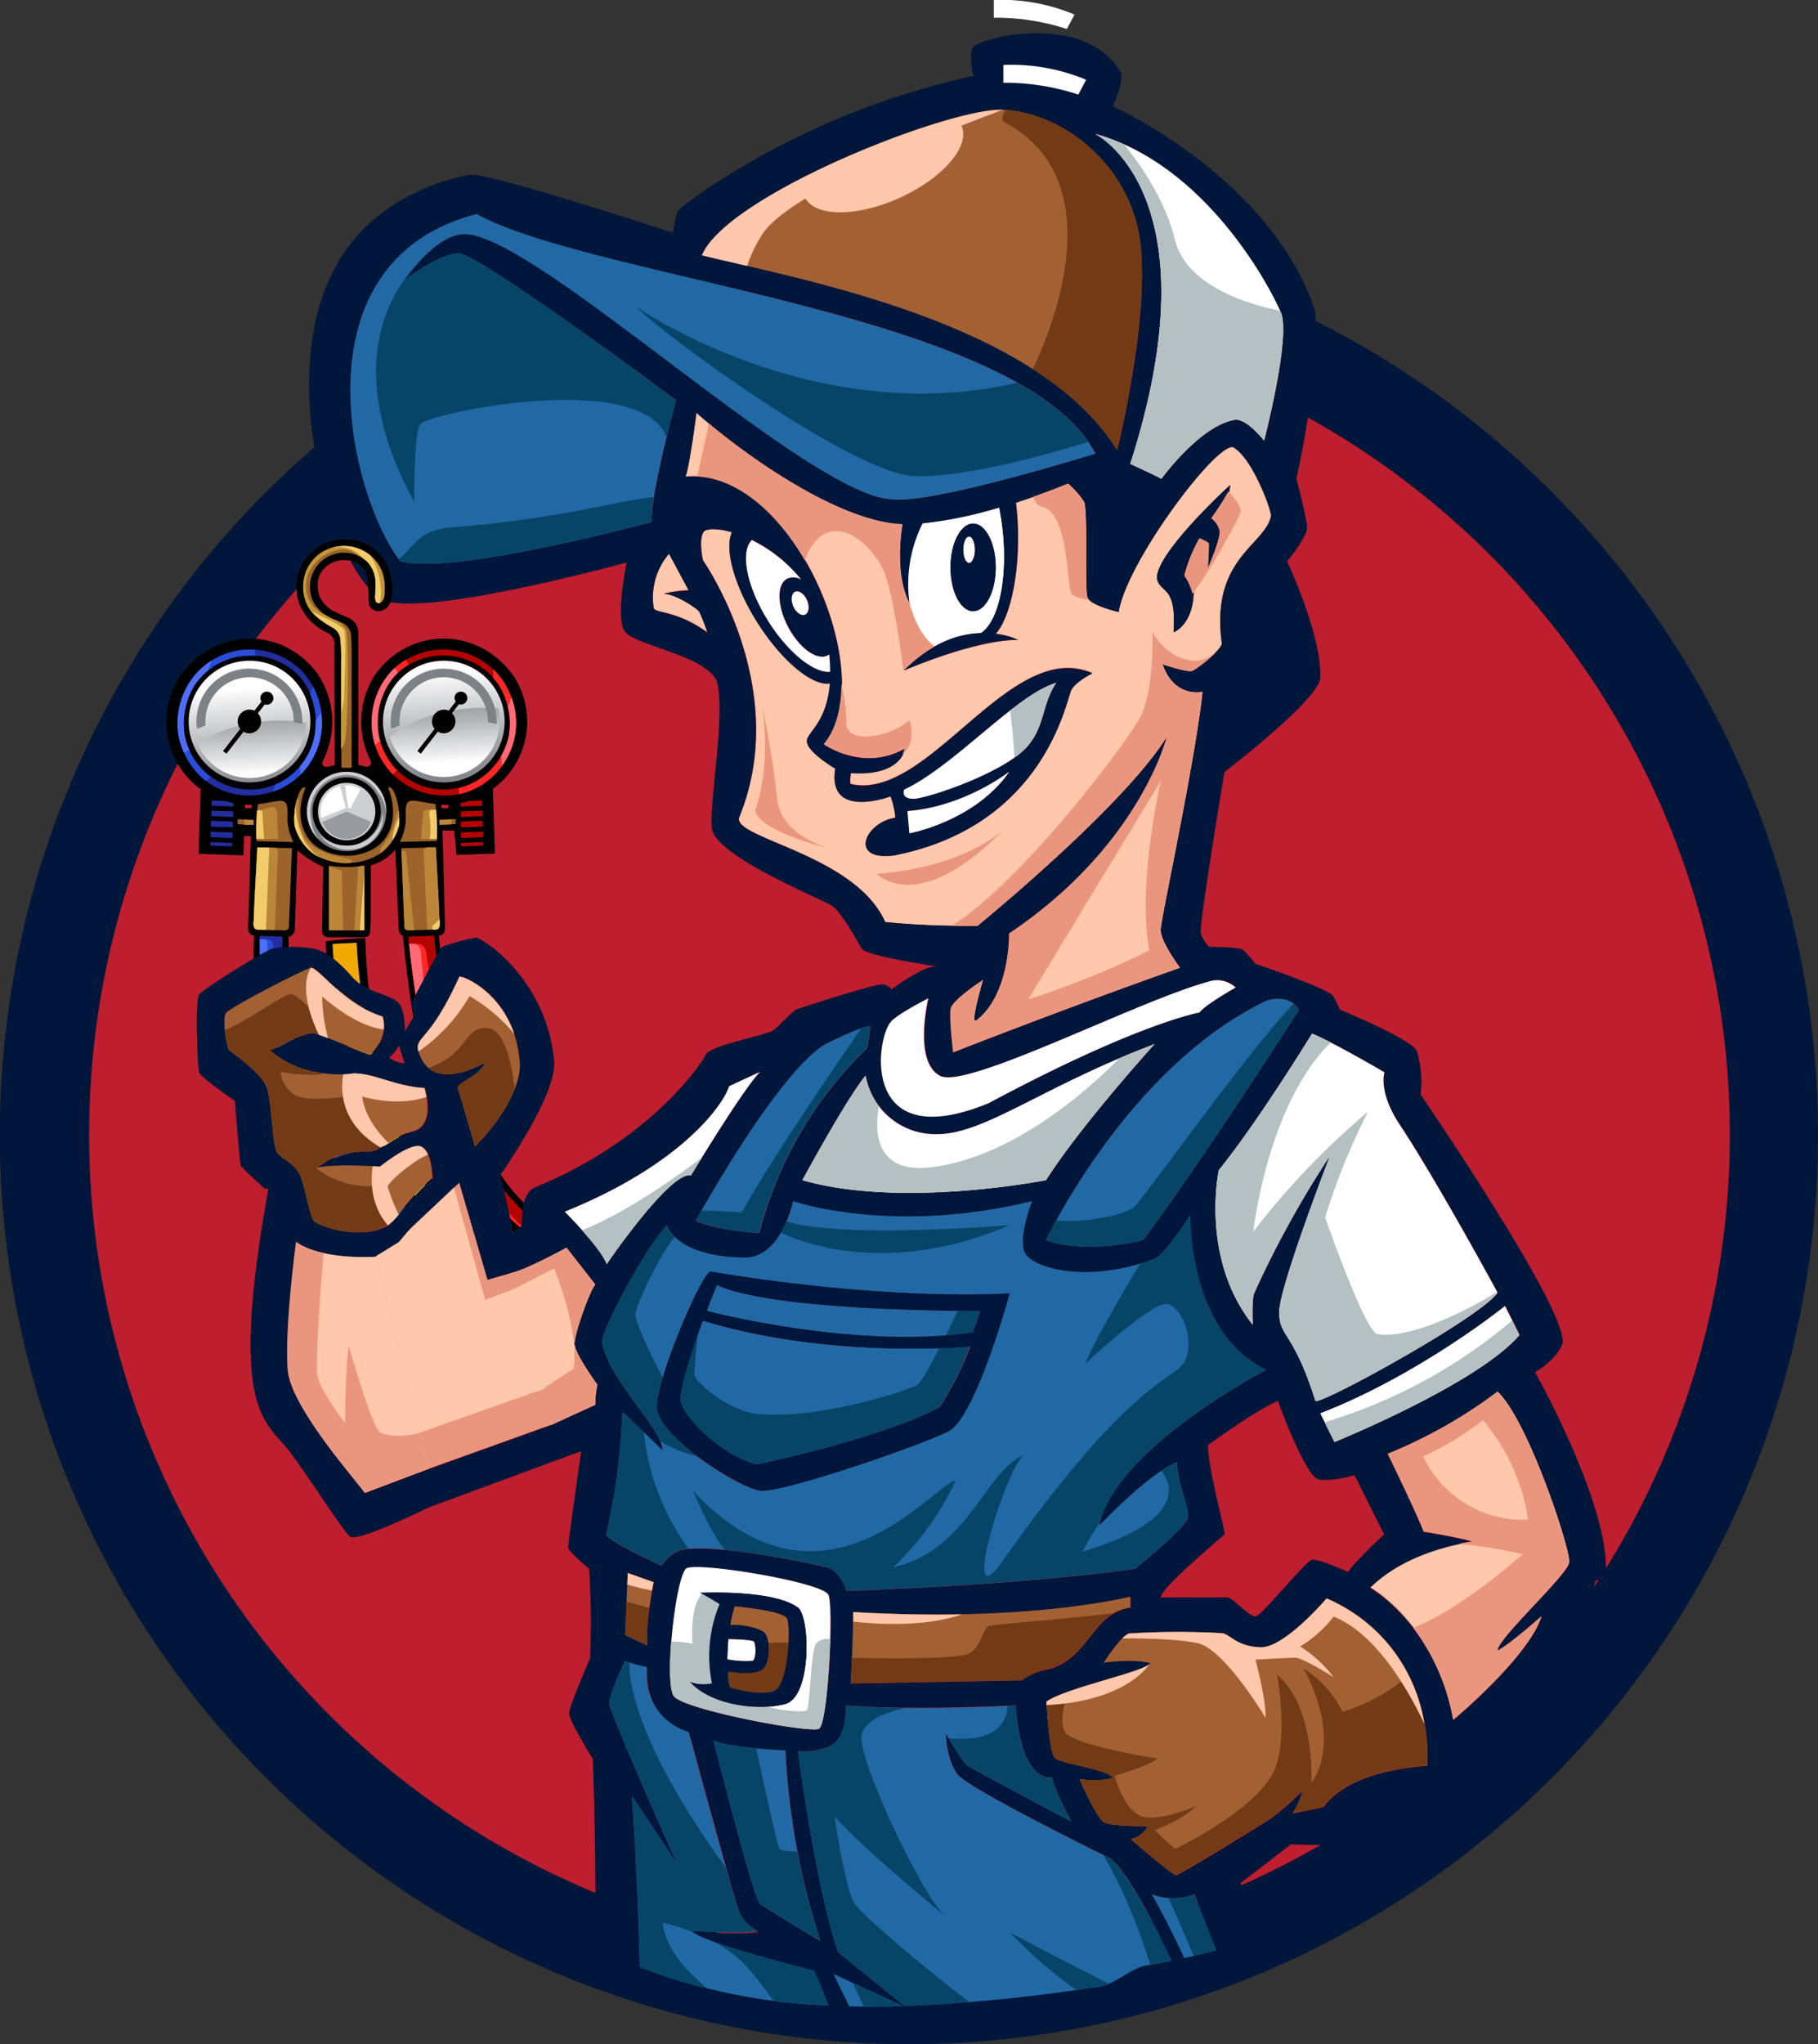 <svg xmlns="http://www.w3.org/2000/svg" xmlns:xlink="http://www.w3.org/1999/xlink" viewBox="0 0 307.52 345.68"><rect x="0" y="0" width="307.52" height="345.68" fill="#333333" stroke="none"/><defs><style>.cls-1,.cls-20{fill:#fff;}.cls-2{fill:#be1e2d;}.cls-3{fill:#ffc7ab;}.cls-4{fill:#00163a;}.cls-10,.cls-11,.cls-12,.cls-13,.cls-14,.cls-16,.cls-17,.cls-18,.cls-19,.cls-20,.cls-21,.cls-22,.cls-23,.cls-24,.cls-25,.cls-32,.cls-5,.cls-6,.cls-7,.cls-8,.cls-9{fill-rule:evenodd;}.cls-6{fill:#212e9e;}.cls-7{fill:#2a4dd8;}.cls-8{fill:#4f6ef7;}.cls-9{fill:#f2aa03;}.cls-10{fill:#ffd400;}.cls-11{fill:#fff418;}.cls-12{fill:#b50400;}.cls-13{fill:#ff2724;}.cls-14{fill:#ff6a76;}.cls-15{fill:none;stroke:#00163a;stroke-miterlimit:10;}.cls-16{fill:#9c642b;}.cls-17{fill:#c39739;}.cls-18{fill:#f2cb6b;}.cls-19{fill:#ccced1;}.cls-21{fill:#989b9f;}.cls-22{fill:#7d8286;}.cls-23{fill:#bc8639;}.cls-24{fill:url(#linear-gradient);}.cls-25{fill:url(#linear-gradient-2);}.cls-26{fill:#a36133;}.cls-27{fill:#2169a5;}.cls-28{fill:#074568;}.cls-29{fill:#723b16;}.cls-30{fill:#b4c0c2;}.cls-31,.cls-32{fill:#ea967f;}</style><linearGradient id="linear-gradient" x1="59.72" y1="136.08" x2="57.77" y2="110.85" gradientUnits="userSpaceOnUse"><stop offset="0.09" stop-color="#7d8286"/><stop offset="0.21" stop-color="#8c9094"/><stop offset="0.45" stop-color="#b3b6b8"/><stop offset="0.77" stop-color="#f1f1f2"/><stop offset="0.83" stop-color="#fff"/></linearGradient><linearGradient id="linear-gradient-2" x1="58.52" y1="114.87" x2="59.48" y2="132.85" xlink:href="#linear-gradient"/></defs><g id="Layer_2" data-name="Layer 2"><g id="Layer_1-2" data-name="Layer 1"><path class="cls-1" d="M181.76,2.47A31.79,31.79,0,0,0,168.11,0V3A38.67,38.67,0,0,1,180.46,4.9Z"/><circle class="cls-2" cx="153.76" cy="191.92" r="146.24"/><path class="cls-3" d="M165.4,156.54s24.45-19.89,32-31.93c0,0-4.52,18.38-26.66,33.22,0,0,.22,10.31-5.59,14.72-1.08.73,1.19-6.88,1.19-6.88s-5.22,3.39-5.49,4.89.43,7.36.43,7.36,18.71-7.35,38.38-14.29c0,0-3.34-4.46-3.28-6.45s5.93-28.91,7.07-40.23c0,0-4.76,1.16-6.75-4.64,0,0,4.14,1.39,5,1.12s5.26-3.81,5-4.73c-1.94-14.34,7.31-16.49,8.33-21.49,0-1.13-3.23-9.84-6.45-11.66-3.1-.49-18,19.5-19.35,27.89,0,0-4.74-1.11-5.25-2.44s.09-14-.55-16.16a15.07,15.07,0,0,0-2.74-3.11S177,83.3,171.88,85a50,50,0,0,1,.35,5.91c0,7.46-1.57,13.82-3.77,16.25a12.42,12.42,0,0,1,3.77,1.06c-7.49,0-19.33,5.19-19.33,5.19,4.84-4.91,9.54-6.27,13.09-6.37,2.95-1.93,4.55-9.13,3.64-17.45-.14-1.29-.34-2.53-.58-3.73a70.15,70.15,0,0,1-12.93,2.65,23,23,0,0,0-2.22,13.42s-2.63-4-1.21-13.29c-11.4-.47-28.16-12.84-34.85-18.9,0,0-1.15,9-1.86,10.82,18.09-1.69,33,33.78,23.46,45.28,0,0,6.56,4.73,13.65.7,0,0-.43,4.68-9.13,4.14a5.29,5.29,0,0,0-.09,1.85c13.2,3.15,27-24.85,40.93-18.72,0,0-2.68,1.23-3.54,2.79s-4.35,23-30.07,28.05c-7.73.94-4.83-5.62.29-6.39a13.54,13.54,0,0,0-.82-3.6s-10.75,4-9.35-4.7c0,0-5-2.9-4.8-4.76.13-1.4,3.36-3.11,3.89-9.63-3,.45-8.2-3.85-12.32-10.4-3.9-6.2-5.55-12.41-4.26-15.18-2-.59-3.72-.67-4.58-.26-1.21,1-.33,5-.33,5s15.16,21.55,6.13,43.48c-1.17,3.57,19.67,6.23,24.72,17.73A135.38,135.38,0,0,0,165.4,156.54ZM208.11,82l-.15,1.2-.13-.16a44.79,44.79,0,0,1-2.93,4.57,3.72,3.72,0,0,1,1.4,2c.32,1.29-1.9,6.23-1.9,6.23s.25-3.65.14-4-1.61-.9-1.61-.9a25,25,0,0,0-2.58,6.34,8.66,8.66,0,0,1,1.39,3.08l.19-.23c-.12,5.51-3.37,6.72-3.37,6.72.54-8-2.15-6.49-2.79-9C195.34,93.66,208.11,82,208.11,82ZM164.66,88.5c2.12,0,3.83,3.32,3.83,7.41s-1.71,7.42-3.83,7.42-3.83-3.32-3.83-7.42S162.55,88.5,164.66,88.5Z"/><path class="cls-3" d="M112.29,100.36a24.14,24.14,0,0,1,4.22-.58l-3.33-6.19a11.37,11.37,0,0,0-2.58,9.24c.22.88,3.91.36,9.07,4.1a31.08,31.08,0,0,0-1.4-3.56C117.88,102.79,114.22,100.36,112.29,100.36Z"/><path class="cls-3" d="M234.78,245.8s4.84,9.89,6.08,13.17a84.34,84.34,0,0,1,8.27,1.66s-10.69,1.19-17.36,7.8c0,0,11.07,6.12,14.08,22.35,0,0,12.69-10.53,14.94-17.52,0,0-5.69,5.05-7.47,5.81.17-2.23,12.15-13,12.15-15,.23-2-6.83-23.7-12.09-28.8A82.34,82.34,0,0,1,234.78,245.8Z"/><path class="cls-3" d="M50.12,210s-2,14.73-1.39,21.72c.52,6.33,11.85,19,13,20.74l10.81-4.08-8.94-35.9C53.53,212.89,50.12,210,50.12,210Z"/><path class="cls-3" d="M116,80.51a12.53,12.53,0,0,1,2,0c.62-2.6,1.57-6.71,1.94-9-.78-.65-1.49-1.27-2.11-1.83C117.84,69.69,116.69,78.68,116,80.51Z"/><path class="cls-4" d="M262.49,83.19A154,154,0,0,0,219.92,53c-.89,5.22-2.08,10.27-2.78,15.41A138.77,138.77,0,1,1,55.67,93.82q3.22-3.22,6.64-6.21A32.49,32.49,0,0,1,60,79.2c0-2.49-1.38-4.71-2.67-7A154.88,154.88,0,0,0,45,83.19,153.76,153.76,0,1,0,262.49,300.64a153.77,153.77,0,0,0,0-217.45Z"/><path class="cls-5" d="M43.14,156.53a51.75,51.75,0,0,1,5.68-.46c-.21,9.76,1.39,19.38,5.4,27.88A52.65,52.65,0,0,0,70,203C80.82,211,94.59,213.88,105.84,205c-5.39,10-16.83,10.71-26.95,8a42.45,42.45,0,0,1-19-11.15C48.29,190.37,41.53,172.77,43.14,156.53Z"/><path class="cls-6" d="M100.77,209.28c-10.15,9.26-27.95,1.45-36.51-5.59-13.41-11-20.78-29.23-20.33-46.44.73-.15,2,.2,3.94-.06-1,16.45,5,33.79,17.73,44.63C75.33,210.08,88.56,214.72,100.77,209.28Z"/><path class="cls-7" d="M70.62,208a44,44,0,0,1-6.36-4.31c-13-10.7-20.32-28.13-20.35-44.86l1.2,0A1.18,1.18,0,0,1,46.25,160c.22,6.16,1.17,16,4.72,23.06a80.16,80.16,0,0,0,14.9,20.87c1.4,1.32,3.39,3,4.75,4.08Z"/><path class="cls-8" d="M62.5,202.17c-11.9-10.78-18.56-27.38-18.59-43.34l.81,0a.47.47,0,0,1,.46.45c.25,4.68,1.19,15.65,4.73,23.36a75.82,75.82,0,0,0,11,17.48C61.55,201,62.08,201.64,62.5,202.17Z"/><path class="cls-5" d="M55.1,159.18c1.47-.21,5.24-.54,6.7-.54A84.58,84.58,0,0,0,66.19,184c2.82,9,6.19,16.66,13.61,22.74,8.18,6.7,18.69,5.66,26.15-1-1.17,6.29-10.81,10-16.82,9.84-12.53-.38-22.48-15.09-27.18-25S55.35,170.08,55.1,159.18Z"/><path class="cls-9" d="M82,212.82a30.34,30.34,0,0,1-7.77-5.91,59.23,59.23,0,0,1-12.74-21,92.59,92.59,0,0,1-5.24-26.26c.9-.12,3.15-.14,4.07-.24a105.77,105.77,0,0,0,4.16,24.25c2.37,8.14,5.8,16,11.5,21.65,7.06,7,15.66,9.81,25,4.31-3.12,6-14.18,5.69-19,3.21Z"/><path class="cls-10" d="M77.78,210.08a33.93,33.93,0,0,1-3.51-3.17,59.23,59.23,0,0,1-12.74-21,85.71,85.71,0,0,1-4-15.16c.29,0,.53,0,1,0a2.81,2.81,0,0,1,1.31.38,1,1,0,0,1,.52.75,95.4,95.4,0,0,0,6.43,21.91c4.75,10.43,13.15,16.8,11.25,16.4l-.29-.08Z"/><path class="cls-11" d="M71.25,203.51a62.3,62.3,0,0,1-9.72-17.61,85.71,85.71,0,0,1-4-15.16c.29,0,.53,0,1,0h.21a.75.75,0,0,1,.67.66c.41,3.76,2.1,13.64,9.09,27,1,1.87,1.88,3.55,2.72,5.08Z"/><path class="cls-5" d="M76,193.33a89.3,89.3,0,0,1-4.08-12.08c-2.32-8.69-3.07-16.49-3.93-24.45a58.59,58.59,0,0,1,6-.54c.91,7.54,1.61,16.17,3.47,24.41,1.65,7.27,4.2,14.23,8.6,19.87,4.57,5.88,11.68,10.28,19.17,7.81a3.54,3.54,0,0,1-.43,4.2c-.82.26-3.48.81-3.48.88a20.88,20.88,0,0,1-10.48-2.35c-6.92-3.9-11.68-10.66-14.89-17.75Z"/><path class="cls-12" d="M92.33,210.45a27.73,27.73,0,0,1-7.5-5.91c-10.58-11.6-14-28.8-15.85-46.92.88-.12,3.46-.23,4.36-.33,1.46,16.36,3.78,35.49,13.31,45.63a26.21,26.21,0,0,0,8.43,6.33,13,13,0,0,0,9.32.53,3.54,3.54,0,0,1-.26,1.95c-4.41.93-7.83.8-11.81-1.28Z"/><path class="cls-13" d="M87.91,207.48a30.52,30.52,0,0,1-3.08-2.94C74.64,193.36,71.11,177,69.19,159.6h1.33a1.55,1.55,0,0,1,1.54,1.33c.76,5.26,3.77,24.8,7.5,33,4.34,9.49,6.64,11.39,8.81,13.56.41.4.18.36-.46,0Z"/><path class="cls-14" d="M83.36,202.83C74.29,191.73,71,176.12,69.19,159.6h.62a1.37,1.37,0,0,1,1.37,1.29,121.05,121.05,0,0,0,3.81,22A67.58,67.58,0,0,0,83.36,202.83Z"/><path class="cls-4" d="M201.72,100.41a8.62,8.62,0,0,0-1.39-3.07A24.62,24.62,0,0,1,202.91,91s1.5.57,1.61.89-.15,4-.15,4,2.23-5,1.9-6.24a3.68,3.68,0,0,0-1.39-2,43,43,0,0,0,2.92-4.58l.14.16.14-1.19s-12.77,11.66-12.34,15.89c.64,2.5,3.33,1,2.79,9,0,0,3.25-1.21,3.38-6.72Z"/><path class="cls-4" d="M164.64,88.52c-2.12,0-3.83,3.32-3.83,7.42s1.71,7.42,3.83,7.42,3.83-3.32,3.83-7.42S166.75,88.52,164.64,88.52ZM164,95.19c-.54,0-1-1-1-2.24s.45-2.24,1-2.24,1,1,1,2.24S164.5,95.19,164,95.19Z"/><path class="cls-4" d="M120.14,215c-1.93,1.43-8.67,17.41-9,22.57s13.91,14,17.49,14.5,27.3-7.69,31.89-10.06,10.31-23.29,10.31-23.29C147.09,219.87,120.14,215,120.14,215ZM159,237.93c-9.46,5.23-31,9.74-31,9.74-6.3-1.65-12.54-8.31-12.89-10.75s3.79-13.61,3.79-13.61c21.59,6.61,45.29,4.37,45.29,4.37A53.44,53.44,0,0,1,159,237.93Zm-39.41-16.27c.43-1.43,1.72-4.37,1.72-4.37,9.82,4.59,44.57,4.37,44.57,4.37l-1.29,3.66C144.43,228.25,119.57,221.66,119.57,221.66Z"/><path class="cls-4" d="M135.12,271.93c-4.09-3.23-16.7-2.58-16.7-2.58.54.18,3.34,1.9,3.34,1.9a23,23,0,0,0-1.29,13.39,6.64,6.64,0,0,1-3.73-.24c3.55,4,11.61,4.94,16.09,3.76S137.09,273.9,135.12,271.93Zm-11.9,5.21s4,.07,4.34.43.47,3.06-.25,3.3a16.59,16.59,0,0,1-4.25-.27C123,280.51,123.22,277.14,123.22,277.14Zm8,8.69c-2.15,1.18-7.63-.47-7.63-.47a6.13,6.13,0,0,1-.33-2.72s4.29.81,5.77-.35,1.35-5.45.24-6.29-4.12-1.37-5.68-1.21a20.83,20.83,0,0,1,.75-3.18s8,.71,8.81,2S133.33,284.65,131.18,285.83Z"/><path class="cls-4" d="M72.51,248.35l-2.73,1,2.76-1Z"/><path class="cls-4" d="M259.66,232.05s3.8-2.14,4.65-4.94c.87-5.73-24-42-24-42a18.37,18.37,0,0,0-.64-7.36c-.81-2-13-7-13-7s-.39-.82-1.07-2.19S212.37,163,212.37,163s-1.51-1.86-2.08-2.36-5.8-.54-5.8-.54a6.4,6.4,0,0,1-1.37-2.25c-.36-1.22,4-27.3,4-27.3s15.33-11.69,16.19-15.7c.43-7.16-5.59-19.92-5.59-19.92s3.37-4.08,3.37-5.66-1.8-8.31-1.8-8.31,4-17.34,3.16-28.38C215,30,188.27,18,188.27,18s2.08-4.48,1.18-6C183,1.78,165.64,6.56,164.68,7.91s0,4.94,0,4.94C135.23,19.09,115,35,114.62,35.75a20,20,0,0,0-.79,3.6S82.17,29,79.44,29.55,63.16,32.9,56.66,45.32c-10.75,19.77.75,53.84,8.7,56.32S106,95.12,106,95.12s-1.93,9.17-.35,11.6,13.83,4.09,15.61,8.53c1.51,5.38-1.25,19.87-.87,24.7s18.75,12.09,20.42,13.28,4.14,5.86,4.94,7.17,12.63,3,12.63,3c-2.36,0-7.55,3.9-7.55,3.9a2.72,2.72,0,0,0-1.37-.83c-1-.28-13.79,3.88-14.61,4.19s-3.07,2.85-4,3.57-10.11,2.47-11.34,3.93c-.58,1.36-9.25,14.54-28.88,22.57-2.79,1.11-2.24,6.07-2.4,6.5s-1.62,1.18-1.62,1.18c0-2-2-9.67-2-9.67s9.3-13.11,9.14-19c-1.08-14.09-12.25-21.18-13.22-21.18A34.83,34.83,0,0,0,75.09,160c-.86.26-1.59,2.31-1.59,2.31a1,1,0,0,1,0-.17l-4,7.62.6,1.92-1.64,2.8s.23-3.88-1.3-5.13-5.39-1.66-7.5-4.06l-.1-.11a29.67,29.67,0,0,0-2.48-2.51l-.56-.46a.52.52,0,0,0-.11-.1,12.7,12.7,0,0,0-1.48-1l0,0a6.85,6.85,0,0,0-2.45-.77h0c-.18,0-.36-.05-.54-.06a19.72,19.72,0,0,0-5.9.15h0l-.19.06c-1.78.75-11.45,6.7-12.17,7.72s-.27,12.37,0,13.17,6.07,4.81,6.07,4.81.76,10.42,1,10.92,4,3.87,4,3.87l.65.07c-7.17,39.7.13,39.08,4.22,45.29,2.26,2.91,8.24,12.32,9.53,13.47,1.1,1,10.5-3.5,13.36-4.89l24.4-9,1.4-.49s-2.26,15.64-2.2,16.29,3.55,3.59,3.55,3.59a146,146,0,0,1,.16,15.11s-3.5,8-3.55,9.29,4,7.69,4,7.69c.4,10.87.51,21.84.46,31.86a77.91,77.91,0,0,0,7.61,3.52c-.36-15.26-1.33-28.86-1.33-28.86l7.66,11.47s-11.4-25.57-11.48-27.1,2.64-7.28,2.64-7.28a21.48,21.48,0,0,0,3.65,1c-.59,9.13,7.09,11,7.09,11s7.75,28.49,8.5,30.42a7.6,7.6,0,0,0,3.11,3.22c-1.5.65-11.07,0-11.07,0,1.29,1.94,20.74,6.77,20.74,6.77l2.42,5.87c1.15.06,2.3.1,3.46.13-1.62-3.35-2.65-5.46-2.65-5.46l11.8,5.43h.25L141.78,330C138,319,135,296.13,135,296.13a10.66,10.66,0,0,0,5.21-.81c3.18-1.18,2.93-6.95,2.93-6.95,11,.93,28.66,0,28.66,0,1,13.62,6.16,12.11,6.16,12.11.22,1.87,3.22,7.45,3.22,7.45s-16.84-8.81-17.63-9.45S160,293.1,160,293.1s.08,4.44,2,6.95,25.94,14.26,25.94,14.26c2.62,2.28,6.23,8.72,10.24,17.26l2.19-.47c-1.84-4-3.67-7.58-5.48-10.77a9.65,9.65,0,0,0,7.17,0l3.71,9.45a60.23,60.23,0,0,0,7.68-2.59c-2.23-5.48-3.59-8.76-3.59-8.76,1.76-1.32,8.5-6.55,8.5-6.55a59.69,59.69,0,0,0,7.13,0c1.14-.29,3.51-2.73,5-3.95s15.92-3.2,17.05-4.22.86-8.07.86-8.07c19.24-14.4,21.49-28.37,21.49-28.37a2.15,2.15,0,0,0,1.72-1.11C272.41,254.69,259.66,232.05,259.66,232.05Zm-2.58-6.3c-7.09,8.24-31.3,18.09-31.3,18.09L223.36,239c16.88-6.55,31.28-18.16,31.28-18.16Zm-52.74,18.62s8.24-6,11.82-7.46c0,0,4.66,12.84,6.88,13.27s6.09-.71,6.09-.71l5,10s-5.09,4.73-6.09,6.37c0,0-5.07-2.31-6.15-2.06s-8.37,9.37-9.47,9.55-3.84-3.15-4.8-3.19-11.25,0-11.25,0c-.14-1.58,10.75-10.58,10.78-10.67C207.31,259.05,204.34,248.39,204.34,244.37Zm29.88-63.05s-1.07,3.13,2.37,8.53c6.23,9.32,16.76,28.73,16.76,28.73-2.94,4.3-30.67,19.42-30.81,18.27-3.73-11.89-6.23-10.74-6.09-15.19s8.6-26.3,8.6-26.3a170.64,170.64,0,0,0-12.83,23.22c-.5.86-.29,5.45-.29,5.45-9-11.33-5.73-26.16-5.73-26.16C213,189.49,222,174.8,222,174.8,225.25,176.05,234.22,181.32,234.22,181.32Zm-19.78-12.19c4.14-1.07,5.27,1.67,5.27,1.67s-16.16,25.28-26.33,38.89c0,0-9.39,2.51-16.42,0C177,209.69,190.9,180.21,214.44,169.13Zm-78.68,30.43s7.49-13.84,10.68-17.67a12,12,0,0,0,12.11,9.89c8,0,17.77-8,36.76-15.23,0,0-12.39,13.65-18.35,23C177,199.56,152.53,204.39,135.76,199.56ZM216.7,52.84c1.72,4.08-2.85,21.66-2.85,21.66S211,70.85,209,71c-6,.91-12.53,10-12.53,10-.87-.49-5.26-2.53-5.26-2.53,14.62-45.57-5.9-55.79-5.9-55.79C204.12,27.9,215,48.76,216.7,52.84ZM169.73,11a32.93,32.93,0,0,1,14,2.5L182.41,16a39.74,39.74,0,0,0-12.68-2Zm0,7.58c8.92.43,19.72,7.64,22.68,19.67S189,76.05,189,76.05c-13.43-21.6-53.21-28.75-70.19-32.89C123,33,160.81,18.12,169.73,18.55Zm-102,76.32c-8.49-11-18.24-50.56,12.9-58.69C100.94,47.3,172.88,52.91,185.32,76.7c0,0-27.24,8.49-34.15,7.74-13.9,0-60.44-44.86-72.59-44.86-4.89,0-10.1,7.72-10.1,7.72s5.91-4.46,9.13-4.46c3.39,0,36.76,24.83,36.76,24.83s-4.46,16.45-4.13,20.59C110.24,88.26,76.33,97.45,67.73,94.87Zm42.85,8a11.39,11.39,0,0,1,2.58-9.24l3.33,6.2a23.49,23.49,0,0,0-4.23.57c1.94,0,5.59,2.44,6,3a30.22,30.22,0,0,1,1.39,3.56C114.48,103.21,110.79,103.73,110.58,102.85Zm39.16,53.07c-5.06-11.51-25.9-14.16-24.72-17.74,9-21.93-6.13-43.48-6.13-43.48s-.88-4,.32-5c.86-.41,2.54-.33,4.59.27-1.29,2.77.36,9,4.26,15.18,4.11,6.54,9.32,10.85,12.31,10.39-.52,6.53-3.76,8.24-3.89,9.63-.18,1.87,4.8,4.77,4.8,4.77-1.4,8.74,9.35,4.69,9.35,4.69a13.67,13.67,0,0,1,.82,3.61c-5.11.77-8,7.32-.28,6.39,25.71-5,29.2-26.5,30.06-28s3.55-2.79,3.55-2.79c-14-6.13-27.73,21.87-40.94,18.71a5.5,5.5,0,0,1,.09-1.84c8.71.53,9.14-4.14,9.14-4.14-7.1,4-13.65-.7-13.65-.7,9.57-11.5-5.38-47-23.47-45.29.72-1.82,1.86-10.82,1.86-10.82,6.69,6.07,23.46,18.43,34.85,18.9-1.42,9.24,1.21,13.3,1.21,13.3a23.09,23.09,0,0,1,2.23-13.42A70.21,70.21,0,0,0,169,85.84c.24,1.19.44,2.44.58,3.72.91,8.33-.69,15.52-3.64,17.45-3.55.11-8.24,1.47-13.08,6.37.37-.15,12-5.2,19.32-5.19a12.49,12.49,0,0,0-3.77-1c2.2-2.43,3.77-8.79,3.77-16.25a48.22,48.22,0,0,0-.35-5.92c5.13-1.64,8.84-3.22,8.84-3.22a15.19,15.19,0,0,1,2.75,3.12c.64,2.2.05,14.83.55,16.16s5.25,2.43,5.25,2.43c1.34-8.38,16.25-28.37,19.34-27.89C211.81,77.4,215,86.11,215,87.24c-1,5-10.27,7.14-8.34,21.49.22.91-4.19,4.46-5,4.73s-5-1.13-5-1.13c2,5.8,6.76,4.64,6.76,4.64-1.15,11.32-7,38.25-7.08,40.24s3.28,6.44,3.28,6.44c-19.67,6.94-38.37,14.3-38.37,14.3s-.7-5.86-.43-7.36,5.32-4.79,5.47-4.88c-.1.36-2.23,7.58-1.17,6.86,5.8-4.4,5.58-14.72,5.58-14.72,21.8-14.6,26.52-32.64,26.65-33.2-7.53,12-32,31.91-32,31.91A136.53,136.53,0,0,1,149.74,155.92ZM133.18,97.85c-1.79,1-1.71,4.62.19,8.2s4.88,5.72,6.68,4.77a1.7,1.7,0,0,0,.23-.17,28.54,28.54,0,0,1,.16,2.94c-2.74.25-7.1-3.24-10.47-8.59-3.64-5.81-4.8-11.73-2.77-13.69A24.54,24.54,0,0,1,135.54,98,2.62,2.62,0,0,0,133.18,97.85Zm3.35,3.63c.47,1.06.32,2.15-.32,2.43s-1.54-.36-2-1.41-.32-2.16.32-2.44S136.07,100.42,136.53,101.48Zm18.08,33.59c-2.29,0-1.65-1.54-1.65-1.54,8.6-4,18.92-16.07,25.73-18.07-2.3,3.37-1.94,6.85-4.38,10.11C171,130.37,156.9,135,154.61,135.07Zm16.16-4.59c-5.84,8.42-16.91,10.43-16.91,10.43l-.33-3.77C163.17,136.43,170.77,130.48,170.77,130.48ZM150.6,173c.75-1.29,6.5-4.2,6.5-4.2s-2.63,10.75,2,13.12,34.39-13.22,46.11-16.12a4.65,4.65,0,0,1,3.87,1.18s-5.23,2.93-6.16,4.22c0,0-10.4,1.8-35.66,15.34C146,195.26,148.09,176.44,150.6,173Zm-10.86,3.54c6.42-3.2,7.45-3,7.45-3a18.9,18.9,0,0,1-.57,3.76,66.51,66.51,0,0,0-18.16,31.21s-6.78-.33-10.75-2C117.71,206.43,131.57,181.28,139.74,176.55Zm-16.37,7.13,5.23-2.44c-2.87,2.87-11.68,17.49-11.68,17.49-3.53-.72-14.26,15-14.26,15-.86-2.63-7.09-8.85-7.09-8.85C115.27,196.94,122.31,186.87,123.37,183.68ZM77.73,165.19c.07-.46,9.73,3,10.24,15.2-.47,6.64-7.59,13.47-7.59,13.47s-2.52-8.71-2.91-9.75,3.44-1.83,4.7-4.51c0,0-9.36,5.82-11.4-2.13C70.44,175.21,72.81,176,77.73,165.19ZM67.55,176.8c0,.44.9,3,.9,3a5.07,5.07,0,0,1-2.6-.91A11,11,0,0,0,67.55,176.8ZM47,195c-.89-1.13-.89-8.65-1.83-11.13s-5.73-5.73-6.27-6.19-1.21-5.31-.64-6.27,12.21-6.92,14.38-7.76c1.4,0,5.48,6.13,12.12,8.25,1,3-1.37,6.21-2.14,6.45-.46.14-8-3.47-9.71-3.63-1.85,0-6.43,2.89-7.2,2.9,4.73,4.31,11.64,4.36,14.16,3.93,3.5,0,7.09,2.18,12,2.47,0,0,2,6.23-1.93,7.31s-5.09,3.44-7.9,3.44a14.23,14.23,0,0,0-8.48,2.77c2.94-.77,10.83-.23,10.83-.23s5-4.08,6.87-3.4,1.94,5.37,1.94,5.37c-6.13,5.45-5.59,7.31-8.5,8.44-4.81,1.83-10.67-.46-11.45-1.15s-1.56-6.05-2.47-7.94S47.88,196.08,47,195Zm53.74,42.54-7.52,3.44-3.26,1.18-17.4,6.28-2.76,1-8.07,3.06c-1.16-1.8-12.48-14.42-13-20.75-.58-7,1.4-21.71,1.4-21.71s3.41,2.94,13.47,2.47l.06.22L67.55,211,70,208l.83-.69.75-.73c1.56-1.53,5.08-5,5.55-5.41l0,0c.26-.25.3-1.89.3-1.89l5,17.2,3.93-1.14c2.43-.44,9.45-4.31,9.45-4.31l4.87,6.24c-.92,1-3.51,8.31-3.51,10s3.87,6.95,3.87,6.95A14.08,14.08,0,0,0,100.72,237.49Zm8.77,40.74-3.71-1.77s.37-9.25.42-10.48l4.38,1.56S109.16,274.36,109.49,278.23Zm29.28,50c-.28-.17-9.15-5.49-10.21-6.34s-7.85-27.62-7.85-27.62c2.27,1.29,12.15,1.72,12.15,1.72A125.32,125.32,0,0,0,138.77,328.21Zm-.21-35.9c-1.51.79-22.93-3.22-24.58-5.51s.22-19.57,2-21.5c1.05-1.4,23.27,2.11,24.18,4.41S140.07,291.53,138.56,292.31Zm1.05-27.38c-2.66-.62-20.51-4.43-25-2.66a7,7,0,0,0-2.68,2.42s-7.22-3.08-9.41-5.12c0,0,2.69-11.18,2.76-20.85,0,0,5.81,5.52,6.73,6.52.32-3.37-9.09-11.83-10.17-18.28-.22-1.7,6.81-15.26,10.89-19.77,0,0,1.44,5.16,12.68,5.44,6.67.54,8.71-9.53,8.71-9.53s16.55,5.81,40.42,0c0,0-2.53,6.34-1.19,8.82s10.46,5.23,21.93.93c1.87-.76,6-7.38,6-7.38s-.5,19.7,12.83,26.15c0,0-25.66,13.33-28.24,26.37,0,0,8.39-8.89,13.19-10.75-.07,3.48,2.15,7.64,1.79,9.46-.3,1.51-8.81,8.53-8.81,8.53s-16.55,2.58-48.91,3.76C143.18,269,142.26,265.55,139.61,264.93Zm33.31,19.18-29,.53c.35-5.71.43-12,.43-12,30,1.77,46.86-2.6,46.86-2.6v1.77c-6.44.92-6.88,8.33-13.61,10.36A10.76,10.76,0,0,0,172.92,284.11Zm68.5,14.44c-14.58,1.07-17.25,6.93-17.63,7s-5.1,1.07-5.1,1.07a13.46,13.46,0,0,0,1.72-3.92,56,56,0,0,1-5.32,4.67c-.7.49-15.53,9.68-16.18,9.68S191.3,311,191.3,311a4,4,0,0,0,2.86-2.19s-6,.08-7.34-.64-4.15-7.28-4.15-7.28c4.29.47,5.65-.31,5.65-.31-1.93-1.65-9-2.3-9.92-3.38s-1.36-9.44-1.36-9.44c3.29-2.38,16.9-5.06,17.55-6.53-3-.77-7.84-.08-7.84-.08s2.71-4.29,4.22-4.9a128.44,128.44,0,0,1,15.79-.06c1.45.21,2.31,2.17,6.4,2.38s11.28-8.27,11.28-8.27C243.36,278.77,241.42,298.55,241.42,298.55Zm24-34.45c0,1.95-12,12.77-12.14,15,1.77-.75,7.47-5.8,7.47-5.8-2.26,7-14.94,17.52-14.94,17.52-3-16.23-14.08-22.36-14.08-22.36,6.66-6.61,17.36-7.79,17.36-7.79a82.59,82.59,0,0,0-8.28-1.67c-1.24-3.28-6.07-13.16-6.07-13.16a82.57,82.57,0,0,0,18.59-10.53C258.62,240.4,265.67,262.11,265.44,264.1Z"/><path class="cls-4" d="M153.08,339.23h-.25l.58.27Z"/><path class="cls-15" d="M77.46,199.23s0,1.64-.3,1.89Z"/><path class="cls-4" d="M46,160.33l-.19.06h-.06Z"/><path class="cls-5" d="M60.15,129.28a8.94,8.94,0,0,1,1.52.32c.77.2,1.32-.24,1-1a14.54,14.54,0,0,1,1-14.82c6.15-8,17.31-7.56,23.11.4a14.07,14.07,0,0,1-3.41,19.23c.11,3.64.23,7.29.35,10.93l-6.51.23-.38-4.12c-.38,0-1.57,0-2,0,.18,4.92.28,11,.44,16,0,.84,0,1.72-1,1.75l-5.48.19A1.27,1.27,0,0,1,67.43,157c-.14-4.19-.41-9.15-.56-13.33a8.1,8.1,0,0,1-4.12,2.65c-.06,3.12,0,7.06-.07,10.17-.21,1.21.24,2-1.31,2h-6c-1.19-.36-.84-.81-.87-2.14l.14-9.78a17.56,17.56,0,0,1-4.32-2.76c-.16,4.18-.31,9-.46,13.23a1.27,1.27,0,0,1-1.32,1.38L43,158.19c-1,0-1.08-.91-1-1.75.16-5,.26-10.13.44-15.05l-1.16,0-.12,3.26-7.58-.27c.12-3.64.24-7.29.35-10.93a14.07,14.07,0,0,1-3.41-19.23c5.8-8,17-8.44,23.11-.4a14.54,14.54,0,0,1,1,14.82c-.36.76.19,1.2,1,1a8.94,8.94,0,0,1,1.52-.32,14.39,14.39,0,0,1,3,0Zm-18.72,7.38c0-.19,0-.39,0-.58l1.16,0c0,.2,0,.4,0,.6Zm34.41,0,0-.58-1.16,0c0,.2,0,.4,0,.6l1.16,0Z"/><g id="_197355504" data-name=" 197355504"><path id="_197573928" data-name=" 197573928" class="cls-5" d="M55.41,107a9,9,0,0,1-4.95-5.36,8.24,8.24,0,0,1,2.82-8.76,8.57,8.57,0,0,1,7-1.46A7.61,7.61,0,0,1,65.66,96a11.57,11.57,0,0,1,.71,3.58c0,1.32-.14,3-1.55,3.58a1.75,1.75,0,0,1-2.42-.92c-.11-1-.08-2-.12-3a6.75,6.75,0,0,0-.45-2.58,3.51,3.51,0,0,0-3.15-1.9,4.64,4.64,0,0,0-3,.67,4.37,4.37,0,0,0-1.81,2.38A5.23,5.23,0,0,0,54,100.7a5.31,5.31,0,0,0,2.35,2.62c1,.47,1.72.78,2.7,1.21A2.71,2.71,0,0,1,60.6,107l0,23.27h-4l-.06-21A2.18,2.18,0,0,0,55.41,107Z"/><path id="_197382056" data-name=" 197382056" class="cls-16" d="M56.23,106.11c-2-1.19-3.9-2.34-4.63-4.73a7.26,7.26,0,0,1,0-4.28A6.84,6.84,0,0,1,54,93.7a7,7,0,0,1,5-1.32,6.82,6.82,0,0,1,5.61,4.26,8.26,8.26,0,0,1,.43,3.5c0,.72-.11,1.53-.86,1.84-.63,0-.74-.45-.76-1,0-.41.12-1.1.09-2.42a5.34,5.34,0,0,0-1.27-3.45,5.78,5.78,0,0,0-9.06,7,7,7,0,0,0,3.06,2.56c.47.19,1.14.41,1.77.7a2.6,2.6,0,0,1,1.38,2.48c.12,1.38.09,2.78.09,4.17v17.82H57.75V112.25a32.79,32.79,0,0,0-.11-3.83,2.57,2.57,0,0,0-1.41-2.31Z"/><path id="_197381096" data-name=" 197381096" class="cls-17" d="M56.23,106.11c-2-1.19-3.9-2.34-4.63-4.73a7.26,7.26,0,0,1,0-4.28A6.84,6.84,0,0,1,54,93.7a7,7,0,0,1,5-1.32,6.82,6.82,0,0,1,5.61,4.26,8.26,8.26,0,0,1,.43,3.5c0,.72-.11,1.53-.86,1.84-.63,0-.74-.45-.76-1,0-.41.12-1.1.09-2.42a5.34,5.34,0,0,0-1.27-3.45,5.21,5.21,0,0,0-1.62-1.15,4.15,4.15,0,0,0-2-1c-2-.43-6.13,1.59-6.76,5.09a5.29,5.29,0,0,0,2.85,5.83l.41.14c.33.21.69.41,1.08.61l.53.2a5,5,0,0,1,1.79,1.6c.53,1.06.42,17.71-.32,19.41a3.32,3.32,0,0,1-.53.81V112.25a32.79,32.79,0,0,0-.11-3.83A2.57,2.57,0,0,0,56.23,106.11Z"/><path id="_197311520" data-name=" 197311520" class="cls-18" d="M56.23,106.11a12.88,12.88,0,0,1-3.63-2.81c1.64.89,5.2,2.37,5.6,3.27s.1,8.19,0,11.19a13,13,0,0,1-.45,2.83v-8.34a32.79,32.79,0,0,0-.11-3.83A2.57,2.57,0,0,0,56.23,106.11Zm0-13.51A7.48,7.48,0,0,1,59,92.38,7.07,7.07,0,0,1,62.72,94a12.72,12.72,0,0,1,1.62,4.71,8.21,8.21,0,0,1-.13,3.32c-.62,0-.73-.45-.75-1,0-.41.12-1.1.09-2.42a5.34,5.34,0,0,0-1.27-3.45,5.28,5.28,0,0,0-.81-.69,5.28,5.28,0,0,0-3.22-1.88A4.67,4.67,0,0,0,56.26,92.6Z"/></g><path class="cls-6" d="M35.58,143l0-.6,3.7.14,0,.59Zm.05-1.43,0-.94,3.7.14,0,.94Zm.06-1.77,0-1,3.7.14,0,.95Zm.05-1.78,0-.94,3.7.14,0,.94Zm.06-1.77,0-.88,2.23.07c1,.28,1,.28,1.45.38l0,.57Z"/><path class="cls-12" d="M81.69,143l0-.6-3.7.14,0,.59Zm0-1.43,0-.94-3.7.14,0,.94,3.7-.14Zm-.06-1.77,0-1-3.7.14,0,.95Zm0-1.78,0-.94-3.7.14,0,.94Zm-.06-1.77,0-.88-2.23.07c-1,.28-1,.28-1.45.38l0,.57,3.69-.14Z"/><g id="_199651384" data-name=" 199651384"><path id="_197778832" data-name=" 197778832" class="cls-19" d="M58.64,132.39a4.85,4.85,0,1,1-4.85,4.84A4.84,4.84,0,0,1,58.64,132.39Z"/><path id="_197356056" data-name=" 197356056" class="cls-20" d="M58.64,132.81a4.41,4.41,0,0,1,2.35.67l-1.77,3.3-.35-.27-.52-3.69Zm-4.28,5.55a4.22,4.22,0,0,1-.15-1.13,4.44,4.44,0,0,1,3.33-4.29l.94,3.69Z"/><path id="_197781040" data-name=" 197781040" class="cls-21" d="M62.76,139a4.39,4.39,0,0,1-8.25,0l4.13-1.76Z"/><path id="_197312576" data-name=" 197312576" class="cls-22" d="M58.64,130.52a6.71,6.71,0,1,1-6.72,6.71A6.72,6.72,0,0,1,58.64,130.52Zm0,.94a5.78,5.78,0,1,1-5.78,5.77A5.77,5.77,0,0,1,58.64,131.46Z"/><path id="_197572176" data-name=" 197572176" class="cls-19" d="M64.77,137.35A6,6,0,0,1,58.58,143,6.41,6.41,0,0,1,54,141.12a6,6,0,0,0,4.94,2.54,5.74,5.74,0,0,0,5.88-5.58A5.84,5.84,0,0,0,64.77,137.35Z"/><path id="_197433656" data-name=" 197433656" class="cls-19" d="M58.64,130.52a6.72,6.72,0,0,1,6.71,6.71c0,.14,0,.28,0,.42a6.5,6.5,0,0,0-1.47-3.73,6.19,6.19,0,0,0-11.24,4.75,6.47,6.47,0,0,0,1.2,3.23,6.7,6.7,0,0,1,4.82-11.38Z"/></g><g id="_197311688" data-name=" 197311688"><path id="_197614528" data-name=" 197614528" class="cls-16" d="M55.66,157.31c2,.05,4,.05,6,0V146.38a19.78,19.78,0,0,1-6,0Zm18.68-1.86c-.15-4-.41-8.11-.62-12.16l-5.84.15c.2,4.2.3,8.39.51,12.59,0,.51-.18,1.32.78,1.29l4.4-.11C74.67,157.18,74.36,156,74.34,155.45Zm-31.4,0c.14-4,.4-8.11.61-12.16l5.84.15c-.2,4.2-.3,8.39-.5,12.59,0,.51.17,1.32-.79,1.29l-4.4-.11C42.6,157.18,42.92,156,42.94,155.45Z"/><path id="_197147608" data-name=" 197147608" class="cls-23" d="M55.66,157.31l2.38,0-.24-10.06-2.14-.71Zm4.26,0,1.69,0V146.38c-.31.05-.63.1-1,.13Zm14.42-1.88c-.15-4-.41-8.11-.62-12.16l-1.43,0c-.4.16-.64.35-.63.54.06.71.45,9.75.61,13.38l1.3,0C74.67,157.18,74.36,156,74.34,155.45ZM67.9,143.86c.19,4.06.29,8.11.49,12.17,0,.51-.18,1.32.78,1.29l.87,0c-.26-2.65-1.37-13.36-1.37-13.36l-.77-.08Zm-25,11.59c.14-4,.4-8.11.61-12.16l3.29.09L47,144l-.52,13.27-2.78-.07C42.6,157.18,42.92,156,42.94,155.45Z"/><path id="_197782936" data-name=" 197782936" class="cls-18" d="M60.88,157.32l.73,0v-9.58C61.52,148.79,61.08,154.21,60.88,157.32Zm13.46-1.87-1.22,1.17v.6h.44c.81,0,.85-.66.81-1.22,0-.2,0-.39,0-.54Zm-31.4,0c.14-4.06.4-8.11.61-12.16l2,.05c-.14,3.3-.4,9.82-.56,13.9l-1.32,0C42.6,157.18,42.92,156,42.94,155.45Z"/><path id="_197432312" data-name=" 197432312" class="cls-16" d="M54.07,143.51c-2.45-1.45-3.46-4.16-3.19-7.09a11.09,11.09,0,0,1,.79-3.21c-1-.59-1.87,3.29-1.84,4.13a10.42,10.42,0,0,0,0,2.3A8.59,8.59,0,0,0,53,144.35a10.76,10.76,0,0,0,11.31,0,8.53,8.53,0,0,0,3.18-4.71,10.42,10.42,0,0,0,0-2.3c0-.84-.8-4.72-1.84-4.13a11.09,11.09,0,0,1,.79,3.21c.27,2.93-.74,5.64-3.19,7.09a9.28,9.28,0,0,1-9.13,0Zm23-5-2.7.11,0,.83,2.71-.09Zm-3.2,3.71a37.46,37.46,0,0,0-.23-6.26c-4.09-.5-5.14-1.62-5,2a9,9,0,0,1-1,4.41ZM40.2,138.54l2.7.11,0,.83-2.71-.09Zm3.2,3.71a37.46,37.46,0,0,1,.23-6.26c4.09-.5,5.14-1.62,5,2a9,9,0,0,0,1,4.41Z"/><path id="_196512880" data-name=" 196512880" class="cls-23" d="M50.25,135.07a9.71,9.71,0,0,0-.42,2.27,10.42,10.42,0,0,0,0,2.3A8.59,8.59,0,0,0,53,144.35a10.19,10.19,0,0,0,6.26,1.58c.17-.17.3-.35.24-.48-.16-.36-4.18-.47-6.83-2.5s-2.11-6.83-2.11-7.26,0-.61-.29-.62Zm14.15,9.2a8.57,8.57,0,0,0,3.07-4.63,10.42,10.42,0,0,0,0-2.3v-.18c-.18-.14-.4.26-.63,1.58a10.44,10.44,0,0,1-2.3,4.48,1.12,1.12,0,0,0-.11,1.05Zm12-5.7-2.06.08,0,.83,2-.07Zm-2.55,3.29a41.8,41.8,0,0,0-.12-4.88c-.5,0-2-.35-2.11.35-.07.47-.26,2.84-.38,4.53Zm-32.53-3.27,1.55.06,0,.83-1.52,0Zm2,3.27a42.15,42.15,0,0,1,.12-4.77,13.1,13.1,0,0,0,2.12-.54c1.09-.43,1.36.66,1.36,1.6,0,.68,0,2.55.13,3.71Z"/><path id="_197574936" data-name=" 197574936" class="cls-18" d="M50,136.18a6,6,0,0,0-.15,1.16,10.42,10.42,0,0,0,0,2.3A8.59,8.59,0,0,0,53,144.35,7.36,7.36,0,0,0,54,145a10.37,10.37,0,0,1-2.51-2.79A15,15,0,0,1,50,136.52C50,136.41,50,136.3,50,136.18Zm16.43,5.89a9.58,9.58,0,0,0,1.06-2.43,4.19,4.19,0,0,0,0-1.5,11.93,11.93,0,0,0-.95,2.64A5.38,5.38,0,0,0,66.41,142.07Zm7.47-.21a41.8,41.8,0,0,0-.12-4.88l-.53-.06a.58.58,0,0,0-.64.65,17.93,17.93,0,0,1,.16,3.7,5.5,5.5,0,0,1-.14.59Zm-31-2.53v.15h0Zm.51,2.53a42.15,42.15,0,0,1,.12-4.77l.31-.06a.48.48,0,0,1,.57.45v.18c0,.53.2,3.27.27,4.2Z"/></g><g id="_197312168" data-name=" 197312168"><path id="_197154304" data-name=" 197154304" class="cls-24" d="M75.07,111.73A10.29,10.29,0,1,1,64.78,122,10.3,10.3,0,0,1,75.07,111.73Zm-32.87,0A10.29,10.29,0,1,1,31.92,122,10.29,10.29,0,0,1,42.2,111.73Z"/><path id="_197355984" data-name=" 197355984" class="cls-25" d="M84.29,119.8a9.49,9.49,0,0,1-18.35,4.81,25,25,0,0,1,6.8-3.55A30.84,30.84,0,0,1,84.29,119.8Zm-32.53,2.43a9.56,9.56,0,0,1-18.32,3.6,22.34,22.34,0,0,1,8.26-3.36A25.92,25.92,0,0,1,51.76,122.23Z"/><path id="_269011136" data-name=" 269011136" class="cls-22" d="M75.07,113.08A8.94,8.94,0,0,1,84,122c0,.14,0,.28,0,.42l-1.47-.28V122a7.47,7.47,0,0,0-14.94,0q0,.35,0,.69l-1.41.57a8.69,8.69,0,0,1-.09-1.26A8.94,8.94,0,0,1,75.07,113.08Zm-32.87,0A8.94,8.94,0,0,1,51.14,122c0,.14,0,.28,0,.42l-1.46-.28V122a7.47,7.47,0,1,0-14.94,0c0,.23,0,.46,0,.69l-1.41.57a8.68,8.68,0,0,1-.1-1.26,8.94,8.94,0,0,1,8.94-8.94Z"/><path id="_269011160" data-name=" 269011160" class="cls-5" d="M75.07,120a1.89,1.89,0,0,1,.82.18l1.2-1.54a1.08,1.08,0,0,1,0-1.26,1.11,1.11,0,0,1,1.54-.19,1.09,1.09,0,0,1-1,1.9l-1.17,1.51A2,2,0,0,1,75.07,124a1.88,1.88,0,0,1-1-.28l-2.9,3.73L70.6,127l2.92-3.75a1.93,1.93,0,0,1-.44-1.24,2,2,0,0,1,2-2ZM42.2,120a1.9,1.9,0,0,1,.83.18l1.2-1.54a1.08,1.08,0,0,1,.05-1.26A1.09,1.09,0,0,1,46,118.75a1.09,1.09,0,0,1-1.21.37l-1.17,1.51A2,2,0,0,1,42.2,124a2,2,0,0,1-1-.27l-2.9,3.72-.57-.45,2.91-3.75A2,2,0,0,1,42.2,120Z"/><path id="_269011184" data-name=" 269011184" class="cls-12" d="M85.32,115.5a12.29,12.29,0,0,0-19.23-1.86,12.69,12.69,0,0,0-3.2,7.92,12.24,12.24,0,0,0,11.4,12.94c6.32.37,11.19-3.65,12.73-9.65A12.87,12.87,0,0,0,85.32,115.5Zm.7,9.23a12.3,12.3,0,0,0-1.68-9,11.48,11.48,0,0,0-17.65-1.38,11.79,11.79,0,0,0-2.8,7.45,11.34,11.34,0,0,0,2.87,8,11.11,11.11,0,0,0,7.58,3.7A11.3,11.3,0,0,0,86,124.73Z"/><path id="_269011280" data-name=" 269011280" class="cls-6" d="M32,115.5a12.29,12.29,0,0,1,19.23-1.86,12.69,12.69,0,0,1,3.2,7.92A12.24,12.24,0,0,1,43,134.5c-6.32.37-11.19-3.65-12.73-9.65A12.87,12.87,0,0,1,32,115.5Zm-.7,9.23a12.35,12.35,0,0,1,1.68-9,11.48,11.48,0,0,1,17.65-1.38,11.79,11.79,0,0,1,2.8,7.45,11.29,11.29,0,0,1-2.87,8,11.11,11.11,0,0,1-7.58,3.7,11.3,11.3,0,0,1-11.68-8.8Z"/><path id="_269010608" data-name=" 269010608" class="cls-13" d="M85.32,115.5a12.28,12.28,0,0,0-1.93-2.35,6.18,6.18,0,0,1,0,1.48,11.73,11.73,0,0,1,.92,1.14,12.3,12.3,0,0,1,1.68,9,11.53,11.53,0,0,1-8.38,8.54c0,.36,0,.69.08,1a12.33,12.33,0,0,0,9.3-9.4A12.87,12.87,0,0,0,85.32,115.5Zm-16.65-3.93a11.79,11.79,0,0,0-2.58,2.07,12.69,12.69,0,0,0-3.2,7.92A12.33,12.33,0,0,0,66.5,131c.2-.24.41-.49.62-.76l-.36-.39a11.34,11.34,0,0,1-2.87-8,11.79,11.79,0,0,1,2.8-7.45,10.25,10.25,0,0,1,2.42-2Z"/><path id="_269010728" data-name=" 269010728" class="cls-7" d="M32,115.5a12.19,12.19,0,0,1,10.33-5.66c.26,0,.52,0,.78,0,0,.34.09.69.13,1.06a9.49,9.49,0,0,0-1.07,0,11.05,11.05,0,0,0-9.19,4.88,12.35,12.35,0,0,0-1.68,9,12.07,12.07,0,0,0,4.37,6.65c-.31.23-.6.44-.87.62a13.19,13.19,0,0,1-4.5-7.15A12.87,12.87,0,0,1,32,115.5Zm21,.65a13.43,13.43,0,0,1,1.45,5.41,12.31,12.31,0,0,1-8.21,12.31l.33-1.18a10.88,10.88,0,0,0,4-2.86,11.29,11.29,0,0,0,2.87-8,13,13,0,0,0-1-4.51C52.6,116.93,52.77,116.54,52.93,116.15Z"/><path id="_269010896" data-name=" 269010896" class="cls-14" d="M85.91,119.48a12.35,12.35,0,0,1,.11,5.25,12.75,12.75,0,0,1-1.25,3.09l.15,1.64a12.14,12.14,0,0,0,1.6-11.52C86.31,118.43,86.1,118.94,85.91,119.48Zm-19.1-6.55c-.25.23-.49.47-.72.71a12.69,12.69,0,0,0-3.2,7.92,12.53,12.53,0,0,0,.55,4.39c.17-.14.34-.26.51-.38a3.84,3.84,0,0,0,.34-.28,11.37,11.37,0,0,1-.4-3.45,11.79,11.79,0,0,1,2.8-7.45c.19-.21.39-.4.59-.59-.16-.31-.32-.61-.47-.87Z"/><path id="_269011640" data-name=" 269011640" class="cls-8" d="M32,115.5a12,12,0,0,1,3.79-3.78l-.58,1.64a12.61,12.61,0,0,0-2.23,2.41,12.35,12.35,0,0,0-1.68,9,12.78,12.78,0,0,0,.73,2.08l-.9.41a14.12,14.12,0,0,1-.83-2.37A12.87,12.87,0,0,1,32,115.5Zm22.32,5c0,.36.09.72.11,1.08A12.3,12.3,0,0,1,50.8,131c0-.47,0-.94-.06-1.4A11.19,11.19,0,0,0,53.38,122C53.67,121.46,54,121,54.27,120.48Z"/></g><path class="cls-26" d="M82.13,179.61c-1.25,2.69-5.09,3.48-4.69,4.52s2.9,9.74,2.9,9.74,7.13-6.82,7.59-13.47c-.51-12.17-10.16-15.65-10.24-15.2-4.92,10.8-7.28,10-7,12.28C72.77,185.44,82.13,179.61,82.13,179.61Z"/><path class="cls-26" d="M191.19,271.8V270s-16.87,4.37-46.86,2.59c0,0-.08,6.33-.43,12l29-.54a10.77,10.77,0,0,1,4.7-2C184.31,280.13,184.74,272.71,191.19,271.8Z"/><path class="cls-26" d="M224.4,270.29s-7.2,8.5-11.28,8.28-5-2.18-6.4-2.39a128.28,128.28,0,0,0-15.78.06c-1.51.61-4.23,4.91-4.23,4.91s4.86-.7,7.85.07c-.66,1.47-14.26,4.16-17.56,6.54,0,0,.47,8.37,1.36,9.44s8,1.72,9.93,3.37c0,0-1.36.79-5.66.32,0,0,2.79,6.56,4.15,7.28s7.35.64,7.35.64a4,4,0,0,1-2.87,2.19s7,6.05,7.62,6.05,15.47-9.19,16.17-9.67a56.12,56.12,0,0,0,5.32-4.68,13,13,0,0,1-1.72,3.92s4.73-1,5.11-1.07,3-5.91,17.63-7C241.39,298.56,243.32,278.79,224.4,270.29Z"/><path class="cls-26" d="M188.93,76.07s6.4-25.8,3.44-37.83S178.62,19,169.69,18.57,122.94,33,118.75,43.18C135.73,47.31,175.5,54.47,188.93,76.07Z"/><path class="cls-1" d="M127.27,280.88c.72-.23.61-2.94.25-3.29s-4.33-.43-4.33-.43-.22,3.36-.16,3.45A16.51,16.51,0,0,0,127.27,280.88Z"/><path class="cls-26" d="M106.17,266c0,1.23-.43,10.48-.43,10.48l3.71,1.77c-.32-3.87,1.1-10.7,1.1-10.7Z"/><path class="cls-26" d="M124.26,271.62a20.92,20.92,0,0,0-.75,3.19c1.57-.16,4.59.38,5.69,1.21s1.24,5.13-.24,6.29-5.77.35-5.77.35a6.08,6.08,0,0,0,.32,2.72s5.48,1.65,7.63.46,2.76-10.92,1.94-12.21S124.26,271.62,124.26,271.62Z"/><path class="cls-26" d="M50.68,198.6c.92,1.88,1.7,7.23,2.47,7.93s6.64,3,11.45,1.16c2.91-1.13,2.38-3,8.5-8.44,0,0-.07-4.7-1.93-5.38s-6.88,3.41-6.88,3.41-7.9-.55-10.84.23a14.18,14.18,0,0,1,8.49-2.78c2.81,0,4-2.36,7.9-3.44s1.94-7.3,1.94-7.3c-4.88-.29-8.46-2.49-12-2.48-2.52.43-9.42.38-14.15-3.92.76,0,5.34-2.9,7.2-2.9,1.73.16,9.24,3.76,9.7,3.63.78-.24,3.14-3.5,2.15-6.45-6.64-2.13-10.72-8.25-12.12-8.25-2.17.84-13.81,6.79-14.38,7.75s.1,5.81.64,6.27,5.34,3.73,6.27,6.2.93,10,1.83,11.13S49.77,196.72,50.68,198.6Z"/><path class="cls-27" d="M128.42,208.49a66.57,66.57,0,0,1,18.17-31.2,19,19,0,0,0,.57-3.77s-1-.15-7.45,3c-8.17,4.73-22,29.88-22,29.88C121.65,208.17,128.42,208.49,128.42,208.49Z"/><path class="cls-27" d="M202,320.35a9.68,9.68,0,0,1-7.16,0c1.8,3.18,3.63,6.8,5.48,10.77,1.83-.41,3.63-.84,5.4-1.32Z"/><path class="cls-27" d="M114.34,67.69S81,42.86,77.58,42.86c-3.22,0-9.14,4.45-9.14,4.45s5.22-7.71,10.11-7.71c12.14,0,58.68,44.85,72.58,44.85,6.91.76,34.15-7.73,34.15-7.73C172.85,52.93,100.9,47.31,80.59,36.19,49.46,44.33,59.2,83.92,67.69,94.88c8.6,2.58,42.51-6.61,42.51-6.61C109.88,84.13,114.34,67.69,114.34,67.69Z"/><path class="cls-27" d="M176.93,209.71c7,2.51,16.41,0,16.41,0,10.18-13.62,26.33-38.89,26.33-38.89s-1.12-2.74-5.26-1.67C190.87,180.22,176.93,209.71,176.93,209.71Z"/><path class="cls-27" d="M105.28,238.73a109.7,109.7,0,0,1-2.76,20.85c2.18,2,9.4,5.13,9.4,5.13a7,7,0,0,1,2.69-2.42c4.46-1.78,22.3,2,25,2.66s3.58,4.06,3.58,4.06c32.35-1.19,48.9-3.77,48.9-3.77s8.52-7,8.81-8.52c.37-1.83-1.86-6-1.79-9.46-4.8,1.86-13.18,10.75-13.18,10.75,2.58-13,28.23-26.37,28.23-26.37-13.33-6.45-12.83-26.16-12.83-26.16s-4.15,6.63-6,7.38c-11.47,4.3-20.59,1.54-21.93-.93s1.18-8.81,1.18-8.81c-23.86,5.8-40.41,0-40.41,0s-2.05,10.06-8.71,9.53c-11.25-.29-12.68-5.45-12.68-5.45-4.09,4.52-11.12,18.07-10.89,19.78,1.07,6.45,10.49,14.91,10.17,18.27C111.08,244.25,105.28,238.73,105.28,238.73Zm5.8-1.15c.36-5.16,7.09-21.13,9-22.57,0,0,26.94,4.87,50.66,3.73,0,0-5.73,20.92-10.32,23.29s-28.3,10.51-31.89,10.05S110.72,242.74,111.08,237.58Z"/><path class="cls-27" d="M117,326.51s9.56.64,11.07,0a7.65,7.65,0,0,1-3.12-3.23c-.75-1.93-8.49-30.41-8.49-30.41s-7.69-1.88-7.09-11a21.71,21.71,0,0,1-3.66-1s-2.71,5.75-2.63,7.28,11.48,27.1,11.48,27.1l-7.67-11.47s1,13.61,1.34,28.87a99.47,99.47,0,0,0,31.92,6.49l-2.41-5.87S118.32,328.44,117,326.51Z"/><path class="cls-27" d="M138.74,328.23A124.9,124.9,0,0,1,132.83,296s-9.89-.43-12.15-1.72c0,0,6.77,26.77,7.85,27.63S138.74,328.23,138.74,328.23Z"/><path class="cls-27" d="M194.65,332.3l3.49-.71c-4-8.54-7.63-15-10.25-17.26,0,0-24-11.75-25.93-14.26s-2-6.95-2-6.95,2.79,4.73,3.58,5.37S181.16,308,181.16,308s-3-5.59-3.23-7.45c0,0-5.15,1.5-6.16-12.11,0,0-17.63.93-28.66,0,0,0,.25,5.77-2.92,6.95a10.71,10.71,0,0,1-5.21.8s3,22.85,6.77,33.92L153,339.24a289.52,289.52,0,0,0,32.22-3.18C188.39,336.06,191.52,332.3,194.65,332.3Z"/><path class="cls-27" d="M152.8,339.25,141,333.82s1,2.11,2.65,5.46C146.69,339.36,149.74,339.34,152.8,339.25Z"/><path class="cls-27" d="M164.54,225.33l1.28-3.65s-34.75.21-44.57-4.37c0,0-1.29,2.94-1.71,4.37C119.54,221.68,144.4,228.27,164.54,225.33Z"/><path class="cls-27" d="M127.92,247.69s21.57-4.52,31-9.75a53.21,53.21,0,0,0,5.16-10.24s-23.71,2.23-45.29-4.38c0,0-4.16,11.18-3.8,13.62S121.61,246,127.92,247.69Z"/><path class="cls-1" d="M174.28,125.59c2.44-3.27,2.08-6.74,4.37-10.11-6.81,2-17.12,14-25.72,18.06,0,0-.65,1.58,1.64,1.54S170.91,130.39,174.28,125.59Z"/><path class="cls-1" d="M153.82,140.92s11.07-2,16.91-10.43c0,0-7.59,5.95-17.23,6.67Z"/><path class="cls-1" d="M167.22,186.56c25.26-13.54,35.65-15.33,35.65-15.33C203.8,169.94,209,167,209,167a4.66,4.66,0,0,0-3.87-1.18c-11.71,2.9-41.48,18.49-46.11,16.12s-2-13.11-2-13.11-5.75,2.9-6.5,4.19C148.05,176.46,145.94,195.27,167.22,186.56Z"/><path class="cls-1" d="M116.88,198.75s8.82-14.62,11.68-17.49c0,0-5.89,2.72-5.23,2.44-1,3.19-8.09,13.25-27.8,21.21,0,0,6.23,6.21,7.09,8.85C102.62,213.76,113.35,198,116.88,198.75Z"/><path class="cls-1" d="M225.75,243.85S250,234,257,225.76l-2.43-4.91S240.2,232.46,223.33,239Z"/><path class="cls-1" d="M191.19,78.44s4.38,2,5.25,2.52c0,0,6.57-9.08,12.54-10,2-.11,4.84,3.54,4.84,3.54s4.56-17.57,2.84-21.66-12.57-24.93-31.38-30.2C185.28,22.65,205.81,32.86,191.19,78.44Z"/><path class="cls-1" d="M183.72,13.49a32.75,32.75,0,0,0-14-2.5v3a39.77,39.77,0,0,1,12.69,2Z"/><path class="cls-1" d="M158.52,191.8a12,12,0,0,1-12.11-9.89c-3.19,3.83-10.68,17.66-10.68,17.66,16.77,4.84,41.2,0,41.2,0,5.95-9.35,18.35-23,18.35-23C176.29,183.77,166.54,191.8,158.52,191.8Z"/><path class="cls-1" d="M211.9,224s-.22-4.59.29-5.45A170.16,170.16,0,0,1,225,195.38s-8.45,21.85-8.6,26.3,2.37,3.29,6.09,15.19c.15,1.14,27.88-14,30.82-18.28,0,0-10.54-19.41-16.77-28.73-3.44-5.39-2.37-8.53-2.37-8.53s-9-5.26-12.25-6.52c0,0-9,14.69-15.76,23.08C206.17,197.89,202.94,212.72,211.9,224Z"/><path class="cls-1" d="M138.52,292.33c1.51-.79,2.48-20.43,1.62-22.61S117,263.91,116,265.31c-1.79,1.94-3.65,19.21-2,21.5S137,293.12,138.52,292.33Zm-5.73-4.16c-4.48,1.19-12.54.22-16.09-3.76a6.61,6.61,0,0,0,3.73.25,23,23,0,0,1,1.29-13.4s-2.79-1.72-3.33-1.9c0,0,12.61-.64,16.69,2.58C137.05,273.91,137.27,287,132.79,288.17Z"/><path class="cls-3" d="M100.69,217.23,95.82,211s-7,3.87-9.46,4.3L93.16,241l7.53-3.44a14.08,14.08,0,0,1,.36-3.36s-3.87-5.31-3.87-7S99.76,218.24,100.69,217.23Z"/><ellipse class="cls-1" cx="163.92" cy="92.96" rx="0.99" ry="2.24"/><path class="cls-1" d="M158.09,109.3a16.74,16.74,0,0,1,7.84-2.27c2.95-1.93,4.55-9.12,3.64-17.45-.14-1.29-.34-2.53-.58-3.72a70.15,70.15,0,0,1-12.93,2.65,23,23,0,0,0-2.22,13.41l0,0C154.57,104.65,155.86,107.6,158.09,109.3Zm6.51-20.76c2.12,0,3.83,3.32,3.83,7.42s-1.71,7.41-3.83,7.41-3.83-3.32-3.83-7.41S162.49,88.54,164.6,88.54Z"/><path class="cls-1" d="M140.41,113.6a28.35,28.35,0,0,0-.16-2.93,2.07,2.07,0,0,1-.24.17c-1.79.94-4.78-1.19-6.68-4.77s-2-7.26-.19-8.21a2.65,2.65,0,0,1,2.36.14,24.59,24.59,0,0,0-8.33-6.67c-2,2-.88,7.88,2.77,13.69C133.3,110.37,137.67,113.85,140.41,113.6Z"/><ellipse class="cls-1" cx="135.34" cy="102" rx="1.27" ry="2.1" transform="translate(-29.47 62.52) rotate(-23.53)"/><path class="cls-28" d="M107.5,51.81c5.3,5.33,36.61,28,46.82,28.67,8.74.55,25.18-4.33,29.75-5.75-2.61-3.78-6.79-7.09-12-10C137.38,72.73,107.5,51.81,107.5,51.81Z"/><path class="cls-28" d="M118.64,204.73l-1,1.72c4,1.72,10.75,2,10.75,2a66.57,66.57,0,0,1,18.17-31.2,19,19,0,0,0,.57-3.77,4.17,4.17,0,0,0-1.42.36c-4.06,5.88-15.78,23-20.22,31.17C125.52,205.05,121.19,204.73,118.64,204.73Z"/><path class="cls-28" d="M115,236.94c.36,2.44,6.59,9.1,12.9,10.75,0,0,21.57-4.52,31-9.75a53.21,53.21,0,0,0,5.16-10.24s-1.93.18-5.19.28c-1.51,3-3.08,5.84-3.77,6.24-1.51.86-17.06,6.14-27.7,4.8-5.6-1.29-9.83-5.65-9.94-6.51-.06-.53.3-4.34.59-7.18C116.93,228.66,114.76,235.15,115,236.94Z"/><path class="cls-28" d="M197.5,220.53c2.51.65,4.51,5.88,3,9.46s-8.31,1.93-31.1,34.25c-7,9.75.43-15.1,3.72-18.13-6.38,2.53-9.6,16.34-22,18.88a48.56,48.56,0,0,0,10.54-14.58c-3.12-.2-22.12,25.73-44.43,1.67,0,0,2.69,6.72,5.36,10a158.66,158.66,0,0,1,17,2.88c2.66.62,3.58,4.06,3.58,4.06,32.35-1.19,48.9-3.77,48.9-3.77s8.52-7,8.82-8.52c.36-1.82-1.87-6-1.8-9.46a14.1,14.1,0,0,0-2.66,1.46c1.47,1.78,5,8.15-13.32,13.66,0,0,1.32-2.54,3-5.07,3.33-12.82,28.07-25.67,28.07-25.67-13.33-6.45-12.82-26.16-12.82-26.16s-4.16,6.63-6,7.38c-.85.32-1.69.6-2.51.84-2.18,3.62-7.93,13.31-9.32,17C183.45,230.71,195,219.89,197.5,220.53Z"/><path class="cls-28" d="M112.73,207.2c-4.09,4.52-11.12,18.07-10.89,19.78.93,5.59,8.13,12.69,9.82,16.67a18.26,18.26,0,0,0,6.18,2.57c-3.76-2.85-6.93-6.17-6.76-8.64a23.49,23.49,0,0,1,1-4.68c-1.46-2.72-4.6-9.16-4.6-10.54,0-1.66,4.58-11,6.65-13.11A5,5,0,0,1,112.73,207.2Z"/><path class="cls-28" d="M193.34,209.71c10.18-13.61,26.34-38.89,26.34-38.89a3.13,3.13,0,0,0-.87-1.07c-7.54,7.7-26,33.92-27.19,34.55-3.59,1.95-9.91,2.35-13,2.11-1.13,2.06-1.72,3.3-1.72,3.3C184,212.22,193.34,209.71,193.34,209.71Z"/><path class="cls-28" d="M165.83,221.68s-1.46,0-3.86,0c-.44.93-1.16,2.48-2,4.17,1.54-.12,3.06-.28,4.56-.5Z"/><path class="cls-28" d="M105.28,238.73a109.7,109.7,0,0,1-2.76,20.85c2.18,2,9.4,5.13,9.4,5.13a7,7,0,0,1,2.69-2.42,7.35,7.35,0,0,1,1.86-.39,40.31,40.31,0,0,1-7.56-19.69C107.13,240.49,105.28,238.73,105.28,238.73Z"/><path class="cls-28" d="M163.53,298.49c.79.65,17.63,9.46,17.63,9.46s-3-5.59-3.22-7.45c0,0-5.16,1.5-6.17-12.11l-1.31.06c-.11,2.22-1.45,6.36-10,5.49h0A33.59,33.59,0,0,0,163.53,298.49Z"/><path class="cls-28" d="M159.87,324a4.79,4.79,0,0,0,.57.46Z"/><path class="cls-28" d="M138.74,328.23a120.23,120.23,0,0,1-3.87-15.11c-.91,0-2.76-.05-3.08-.58s-3.11-13.31-3.88-16.9c-2.84-.27-6.06-.71-7.23-1.38,0,0,6.77,26.77,7.85,27.63S138.74,328.23,138.74,328.23Z"/><path class="cls-28" d="M112.08,325.15a34.65,34.65,0,0,1,5.21,1.62,1.06,1.06,0,0,1-.26-.26s9.56.64,11.07,0a7.67,7.67,0,0,1-3.12-3.22c-.22-.58-1.07-3.52-2.14-7.36-15.26-21.07-16.45-31.63-16.37-34.8l-.73-.25s-2.71,5.75-2.63,7.28,11.48,27.1,11.48,27.1l-7.67-11.47s1,13.61,1.34,28.87a85.38,85.38,0,0,0,11.44,3.63C115.79,333.11,112.56,329.29,112.08,325.15Z"/><path class="cls-28" d="M120.72,328.35a20.33,20.33,0,0,1,5.26,3.89,56.27,56.27,0,0,1,4.82,6.09q4.65.59,9.38.82l-2.41-5.87S126.71,330.53,120.72,328.35Z"/><path class="cls-28" d="M70.06,84.89S70,73.76,71,71.83s37.35-9.47,41.77,2.11c.86-3.52,1.6-6.25,1.6-6.25S81,42.86,77.58,42.86c-3.22,0-9.13,4.45-9.13,4.45s.37-.56,1-1.37C64.06,52.37,59.32,65.13,70.06,84.89Z"/><path class="cls-28" d="M110.2,88.27a20.73,20.73,0,0,1,.38-4.2c-5.69.43-13.93,3.38-33.86,5.11-5.79.2-6.67,3.31-9.29,5.36l.26.34C76.29,97.46,110.2,88.27,110.2,88.27Z"/><path class="cls-28" d="M198.14,331.59c-4-8.54-7.63-15-10.24-17.26l-1.3-.64c3.47,5.66,6.25,13.1,8,18.61h0Z"/><path class="cls-28" d="M144.62,322c-1.72-2.58-3.44-14.84-3.44-14.84,4,4.69,16,14.62,18.69,16.88-4.35-4.21-14.55-26.31-14.14-30.37.29-2.86,4.71-4.27,7.56-4.88-3.55,0-7.12-.14-10.18-.4,0,0,.25,5.77-2.92,6.95a10.81,10.81,0,0,1-5.21.81s3,22.84,6.77,33.91L153,339.24c3.66-.11,7.32-.34,11-.65C153.9,330.85,145.56,323.41,144.62,322Z"/><path class="cls-28" d="M152.8,339.25l-8.49-3.91c.35.88,1,2.26,1.83,4Q149.47,339.35,152.8,339.25Z"/><path class="cls-28" d="M187.59,335.48c-7.66-3.88-16.75-8.68-16.75-8.68a75,75,0,0,0,11.23,9.71l3.19-.45A5.92,5.92,0,0,0,187.59,335.48Z"/><path class="cls-28" d="M202,320.35a9.08,9.08,0,0,1-4.31.66c.77,1.75,2.26,5.14,4.24,9.74,1.28-.3,2.54-.61,3.79-.95Z"/><path class="cls-28" d="M170.8,207.18s-28.47,2.37-37.77-.65a16.94,16.94,0,0,1-.95,1.91C135.45,210.06,150.28,216,170.8,207.18Z"/><path class="cls-29" d="M82.36,173.83c-4-.2-3,4.37-9.87,6.76,3.4,2.9,9.64-1,9.64-1-1.25,2.69-5.09,3.48-4.69,4.52s2.9,9.74,2.9,9.74,4.68-4.48,6.71-9.72C86.68,180.79,85.56,174,82.36,173.83Z"/><path class="cls-29" d="M164.18,279.5c-1.6,1.18-15.28.95-20.06.84-.06,1.4-.13,2.88-.22,4.32l29-.53a10.71,10.71,0,0,1,4.7-2c5.57-1.67,6.83-7,10.75-9.35-6.3.84-20.25,1.9-21.07,2.19C166.26,275.35,166.11,278.07,164.18,279.5Z"/><path class="cls-29" d="M109.45,278.25a31.87,31.87,0,0,1,.37-6.34c-.92-.27-2.53-.74-3.85-1.07-.11,2.76-.23,5.64-.23,5.64Z"/><path class="cls-29" d="M130,277.83c.24,1.6,0,3.72-1,4.48-1.48,1.15-5.77.35-5.77.35a6.08,6.08,0,0,0,.32,2.72s5.48,1.65,7.63.46c1.35-.73,2.09-4.81,2.25-8.08C132.4,277.75,130.93,277.75,130,277.83Z"/><path class="cls-29" d="M188.93,76.07s6.4-25.8,3.44-37.83c-2.9-11.82-13.35-19-22.17-19.64-1.08,1.19-.5,1.94-.5,1.94,19.09,9.93,7.77,36.13,5,41.87C180.58,66.18,185.58,70.67,188.93,76.07Z"/><path class="cls-29" d="M45.12,183.84c.93,2.47.93,10,1.83,11.13s2.82,1.75,3.73,3.63,1.69,7.23,2.47,7.93,6.64,3,11.45,1.15a5.28,5.28,0,0,0,1-.5,11.31,11.31,0,0,1-2.68-6.6,14.53,14.53,0,0,1-9.48-3.07,14.18,14.18,0,0,1,8.49-2.78,4.93,4.93,0,0,0,2.47-.68c-4.41-2.54-5.95-5.85-6.38-8.54-2.23.28-7,.71-8.5-.59a5.53,5.53,0,0,1-2.08-3.66s5,.94,7.43.27a16.78,16.78,0,0,1-9.22-3.94c.76,0,5.34-2.9,7.2-2.9a5.7,5.7,0,0,1,1.07.26,25.19,25.19,0,0,1-1.7-4.6c-1.08-1.13-2.34-2.26-3.06-2.24-1.31,0-7.54,4.76-11.12,6.06a9,9,0,0,0,.8,3.47C39.39,178.11,44.19,181.37,45.12,183.84Z"/><path class="cls-29" d="M237,284.36a30.32,30.32,0,0,1-9.92,5.12,18.08,18.08,0,0,0-6.61-7.36s6.82,11.34,1.34,19.45c0,0,.8-12.83-5.8-18.38,0,0,2.08,11.07-.63,16.55-3.4,6.67-16.57,12.9-16.57,12.9a29,29,0,0,1-3.44-3.17s4.84-1.77,7-4.08c0,0-6.93,3.06-9.73,1.56s-4.08-6.67-4.08-6.67,5.75-1.61,7.25-2.9c0,0-14.19-2.2-15.64-4.46-.71-1.11-.48-3.11-.07-4.85q-1.44.18-3.06.27c.12,1.91.57,8,1.32,8.86.9,1.08,8,1.72,9.93,3.37,0,0-1.36.79-5.66.32,0,0,2.79,6.56,4.15,7.27s7.35.65,7.35.65a4,4,0,0,1-2.87,2.18s7,6.06,7.62,6.06,15.47-9.19,16.17-9.67a56.12,56.12,0,0,0,5.32-4.68,13,13,0,0,1-1.72,3.92s4.73-1,5.11-1.07,3-5.91,17.62-7a29.74,29.74,0,0,0-.84-8.94c.16.65.29,1.29.4,1.9A66.72,66.72,0,0,0,237,284.36Z"/><path class="cls-30" d="M174.28,125.59c2.44-3.26,2.08-6.74,4.37-10.11-2.26.67-4.92,2.44-7.77,4.67.23,1.95.65,5.77.69,8A11.15,11.15,0,0,0,174.28,125.59Z"/><path class="cls-30" d="M135.73,199.57c16.77,4.84,41.2,0,41.2,0,5.95-9.35,18.35-23,18.35-23-2.09.79-4.07,1.6-5.94,2.4-4.58,4.65-18.42,17.47-33.08,18.54-8.65.39-8.22-7.08-7.6-10.44a12.93,12.93,0,0,1-2.25-5.16C143.22,185.74,135.73,199.57,135.73,199.57Z"/><path class="cls-30" d="M138,278c-.86,1.32-1,10.78-1.53,11.21s-4.7.05-6.46-.6c-4.5.28-10.37-1-13.25-4.2a6.56,6.56,0,0,0,3.72.25,23,23,0,0,1,1.29-13.4s-2-1.25-3-1.73c-.5.44-2,2.31-1.62,8.45a15.65,15.65,0,0,0-3.63-.38c-.33,4.25-.29,8.2.44,9.21,1.64,2.3,23.07,6.31,24.57,5.52,1-.5,1.71-8.7,1.9-15.12A2.52,2.52,0,0,0,138,278Z"/><path class="cls-30" d="M191.19,78.44s4.38,2,5.26,2.52c0,0,6.57-9.08,12.53-10,2-.11,4.84,3.54,4.84,3.54s4.57-17.57,2.85-21.66a2.73,2.73,0,0,1-.13-.29c-4.41-.86-15.84-3.86-17.82-12.07-1.59-6.55-5.74-12.57-8.52-16a34.69,34.69,0,0,0-4.92-1.8S205.81,32.86,191.19,78.44Z"/><path class="cls-30" d="M206.17,197.89s-3.23,14.83,5.73,26.15c0,0-.21-4.58.29-5.44A169.3,169.3,0,0,1,225,195.38s-8.45,21.85-8.6,26.3,2.37,3.29,6.1,15.19c.14,1.14,27.87-14,30.81-18.27l-.07-.13c-2.13,1.32-13.31,8-20.19,7.17-2.1-.24-8.91-19.77-8.91-19.77A115,115,0,0,1,231.39,188,131,131,0,0,0,212,208.28s2.35-21.48,13.11-32c-1.24-.63-2.36-1.17-3.15-1.47C221.93,174.81,213,189.5,206.17,197.89Z"/><path class="cls-30" d="M116.88,198.75s.74-1.23,1.86-3c-4.1,3.11-12.81,9.33-20.28,12.3,1.74,2,3.71,4.35,4.16,5.75C102.62,213.76,113.36,198,116.88,198.75Z"/><path class="cls-30" d="M257,225.76l-1.22-2.46a87.73,87.73,0,0,1-31.74,17.21l1.67,3.34S250,234,257,225.76Z"/><path class="cls-31" d="M176.11,85.64c4.76.86,4.33,13.65,5.12,14.72.45.62,1.87.93,3,1.08a1.27,1.27,0,0,1-.28-.4c-.5-1.32.09-14-.55-16.15a14.93,14.93,0,0,0-2.74-3.12s-2.38,1-5.94,2.25C175,84.67,175.43,85.52,176.11,85.64Z"/><path class="cls-31" d="M206.24,89.65c.32,1.29-1.9,6.23-1.9,6.23s.25-3.65.14-4-1.61-.9-1.61-.9a25.2,25.2,0,0,0-2.58,6.34,8.66,8.66,0,0,1,1.39,3.08c2.28-2.6,8.09-12.93,8.19-13.91s-1.62-2.9-2.1-3.45a44.79,44.79,0,0,1-2.93,4.57A3.72,3.72,0,0,1,206.24,89.65Z"/><path class="cls-31" d="M165.34,156.58s24.45-19.89,32-31.93c0,0-4.52,18.38-26.66,33.22,0,0,.22,10.32-5.59,14.72-1.08.73,1.19-6.88,1.19-6.88s-5.22,3.39-5.49,4.89.43,7.37.43,7.37,18.71-7.36,38.38-14.3c0,0-3.34-4.46-3.28-6.45s5.93-28.91,7.07-40.23c0,0-4.76,1.16-6.75-4.64,0,0,4.14,1.39,5,1.13a18.69,18.69,0,0,0,4.43-3.6c-3.71,4-9.09.8-11.15-3,0,0,.48,10.1-2.31,14.88-2.67,4.58-19.52,27.11-31.61,34.8C162.41,156.62,163.89,156.62,165.34,156.58Zm29.08,4.08c-6.57,3.6-20.43,8.56-20.43,8.24,2.58-4.33,22.36-36.83,22.36-36.83C192.16,151.74,194.42,160.66,194.42,160.66Z"/><path class="cls-31" d="M153,126.54a3.3,3.3,0,0,1-.41,1.13h0c2.63-2.23,1.25-5.86,1.25-5.86-3.65,3.06-10.8,4.09-10.69.33a28.74,28.74,0,0,0-.83-6.56c0,4.14-.91,7.77-3,10.27C139.38,125.84,145.94,130.57,153,126.54Z"/><path class="cls-31" d="M101.05,234.14a14.2,14.2,0,0,0-.36,3.37L93.17,241,91.59,235,97,231.49c1.13-6.34-3.27-17-3.27-17l-6.63,3.4h0l-.7-2.62h0c2.47-.46,9.43-4.29,9.43-4.29l4.87,6.23c-.93,1-3.51,8.32-3.51,10S101.05,234.14,101.05,234.14Z"/><polygon class="cls-31" points="91.59 235.03 70.97 242.32 63.57 212.45 67.32 210.27 69.49 207.66 77.68 200.01 82.47 216.43 86.36 215.3 87.06 217.92 87.08 217.91 91.59 235.03"/><path class="cls-31" d="M72.47,248.37l-10.8,4.08c-1.15-1.79-12.48-14.41-13-20.74-.58-7,1.4-21.71,1.4-21.71a11.41,11.41,0,0,0,4.66,1.87c-.35,4.15-1.18,14.25-1.12,20.12,0,2.58,4.73,8.61,4.73,8.61s.14-9.61.65-13c0,0,3.87,13.61,5.23,14.54s5.11.74,6.75.15Z"/><path class="cls-31" d="M260.73,273.3s-5.69,5.06-7.47,5.81c.17-2.23,12.15-13,12.15-15,.23-2-6.83-23.71-12.09-28.81a82.34,82.34,0,0,1-18.6,10.53s4.84,9.89,6.08,13.17c0,0,7,1.13,8.27,1.67,0,0-.93.1-2.41.41a77,77,0,0,1,10.9,1.74s-10,9.08-18.51,12.46a36.11,36.11,0,0,1,6.74,15.53S258.48,280.29,260.73,273.3Zm-20-27a52.73,52.73,0,0,0,10.11-6.13A33.4,33.4,0,0,1,258.48,257,18.8,18.8,0,0,1,240.74,246.33Z"/><path class="cls-31" d="M169.59,140.45s-6.56,6.24-21.28,7.31C148.31,147.76,155.18,155.18,169.59,140.45Z"/><path class="cls-31" d="M149.22,96c1.82,3.17,3.62,17.44,3.62,17.44a24.08,24.08,0,0,1,5.25-4.1c-2.23-1.7-3.52-4.65-4.27-7.42l0,0h0s-2.63-4.07-1.21-13.29c-10.68-.44-26-11.31-33.46-17.67l.72.6c-.38,2.25-1.32,6.36-1.94,9,7.18.42,13.72,6.48,18.21,14.21C139.21,86.32,146,90,149.22,96Z"/><path class="cls-3" d="M136.26,33.57c1.79,3.13,8.78,3.12,15.91-.11,7.32-3.31,12-8.75,10.48-12.15l0-.06c3.23-1.28,5.77-2.22,7-2.68-9-.4-46.73,14.41-50.92,24.61,2.2.54,4.79,1.12,7.65,1.79a23.53,23.53,0,0,1,2.77-5.66C130.44,37.53,133,35.56,136.26,33.57Z"/><path class="cls-3" d="M144.33,272.62s0,.6,0,1.6c3.7.44,12,1,18.39-1.22C157.28,273.11,151.14,273,144.33,272.62Z"/><path class="cls-3" d="M110.55,267.55,106.17,266c0,.28,0,1-.08,1.95a32.75,32.75,0,0,0,4.2,1C110.44,268.09,110.55,267.55,110.55,267.55Z"/><path class="cls-3" d="M59.81,181.51a13.8,13.8,0,0,1-1.75.17c-.42,2.32-.68,8.31,6.35,12.37a13.84,13.84,0,0,0,1.29-.78c-1.28-1.24-4-4.25-4.42-7.85,0,0,5.65,1.83,10.85.09a11.77,11.77,0,0,0-.35-1.52C66.9,183.7,63.32,181.5,59.81,181.51Z"/><path class="cls-3" d="M77.69,165.2c-4.92,10.8-7.28,10-7,12.28,0,.12.07.22.1.33a28.84,28.84,0,0,0,8.63-9.36A27.74,27.74,0,0,1,87,174.86C84.38,167.15,77.76,164.82,77.69,165.2Z"/><path class="cls-3" d="M53.93,175c.46.15,1,.34,1.58.57a26.18,26.18,0,0,1-1-7.07s5.39,5,10.38,5.58a5,5,0,0,0-.2-2.16c-6.59-2.11-10.67-8.17-12.09-8.25C51.85,164.79,50.68,168,53.93,175Z"/><path class="cls-3" d="M67.43,205.37a31.2,31.2,0,0,1-1.85-4.69c0-.69,4.33-4.46,6.8-5.41a2.38,2.38,0,0,0-1.21-1.4c-1.87-.68-6.88,3.41-6.88,3.41s-.48,0-1.25-.07c-.27,1.78-.58,6.38,2.57,10A7.25,7.25,0,0,0,67.43,205.37Z"/><path class="cls-3" d="M224.4,270.3s-7.2,8.49-11.28,8.27-5-2.17-6.4-2.39a130.3,130.3,0,0,0-15.78.06,3.72,3.72,0,0,0-1.09.82c2.23,0,9,0,12.74.81,4.56,1,11.46,12.6,11.46,12.6.22-2.62-1.68-9.82-1.68-9.82s5.66-.32,6.8-.32,6.38,3.26,6.38,3.26a21.14,21.14,0,0,0-5.62-5.16,21,21,0,0,0,5.66-5.05c7.33,2.92,12.83,12.8,15.35,18.14A27.78,27.78,0,0,0,224.4,270.3Z"/><path class="cls-3" d="M194.56,281.22c-.66,1.47-14.26,4.16-17.56,6.54,0,0,0,.22,0,.58C191,287.64,194.56,281.22,194.56,281.22Z"/><path class="cls-4" d="M201.68,100.43a8.66,8.66,0,0,0-1.39-3.08A25,25,0,0,1,202.87,91s1.51.57,1.61.9-.14,4-.14,4,2.22-4.94,1.9-6.23a3.72,3.72,0,0,0-1.4-2,44.79,44.79,0,0,0,2.93-4.57l.13.16.15-1.19S195.28,93.7,195.71,97.92c.64,2.51,3.33,1,2.79,9,0,0,3.25-1.21,3.37-6.72Z"/><path class="cls-4" d="M164.6,88.54c-2.11,0-3.83,3.32-3.83,7.42s1.72,7.41,3.83,7.41,3.83-3.32,3.83-7.41S166.72,88.54,164.6,88.54Zm-.68,6.66c-.55,0-1-1-1-2.24s.44-2.23,1-2.23,1,1,1,2.23S164.47,95.2,163.92,95.2Z"/><path class="cls-4" d="M120.11,215c-1.94,1.44-8.67,17.41-9,22.57s13.9,14,17.48,14.5,27.31-7.69,31.89-10.05,10.32-23.29,10.32-23.29C147.05,219.88,120.11,215,120.11,215ZM159,237.94c-9.46,5.23-31,9.75-31,9.75-6.31-1.65-12.54-8.31-12.9-10.75s3.8-13.62,3.8-13.62c21.59,6.61,45.29,4.38,45.29,4.38A53.21,53.21,0,0,1,159,237.94Zm-39.41-16.26c.43-1.43,1.72-4.37,1.72-4.37,9.81,4.58,44.57,4.37,44.57,4.37l-1.29,3.65C144.4,228.27,119.54,221.68,119.54,221.68Z"/><path class="cls-4" d="M135.09,271.94c-4.09-3.22-16.7-2.58-16.7-2.58.54.18,3.33,1.9,3.33,1.9a23,23,0,0,0-1.29,13.4,6.56,6.56,0,0,1-3.72-.25c3.54,4,11.6,4.95,16.08,3.76S137.06,273.91,135.09,271.94Zm-11.9,5.22s4,.07,4.34.43.46,3.06-.26,3.29a16.51,16.51,0,0,1-4.24-.27C123,280.52,123.19,277.16,123.19,277.16Zm7.95,8.68c-2.15,1.19-7.63-.46-7.63-.46a6.08,6.08,0,0,1-.32-2.72s4.29.8,5.77-.35,1.34-5.46.24-6.29-4.12-1.37-5.69-1.21a19.94,19.94,0,0,1,.76-3.19s8,.72,8.81,2S133.29,284.66,131.14,285.84Z"/><path class="cls-4" d="M153,339.24h-.24l.58.26Z"/><path class="cls-31" d="M128.91,119.35s1.69,9.45-1.13,17.56c0,0-.81,3.1,12.63,6.63,0,0-8.44-2.22-8.95-8.46A156.32,156.32,0,0,0,128.91,119.35Z"/><polygon class="cls-31" points="91.59 235.02 70.97 242.32 72.48 248.37 93.17 240.95 91.59 235.02"/><polygon class="cls-32" points="87.08 217.91 87.06 217.92 86.36 215.3 86.39 215.29 86.39 215.29 87.08 217.91"/><polygon class="cls-3" points="87.02 217.94 82.07 219.82 76.78 200.82 68.87 208.38 67.5 210.01 63.53 212.47 67.59 228.84 70.93 242.33 91.56 235.04 87.02 217.94"/><path class="cls-3" d="M86.59,218.1l1-.43,4.75,16.89s-.25.36-1.5.75Z"/></g></g></svg>